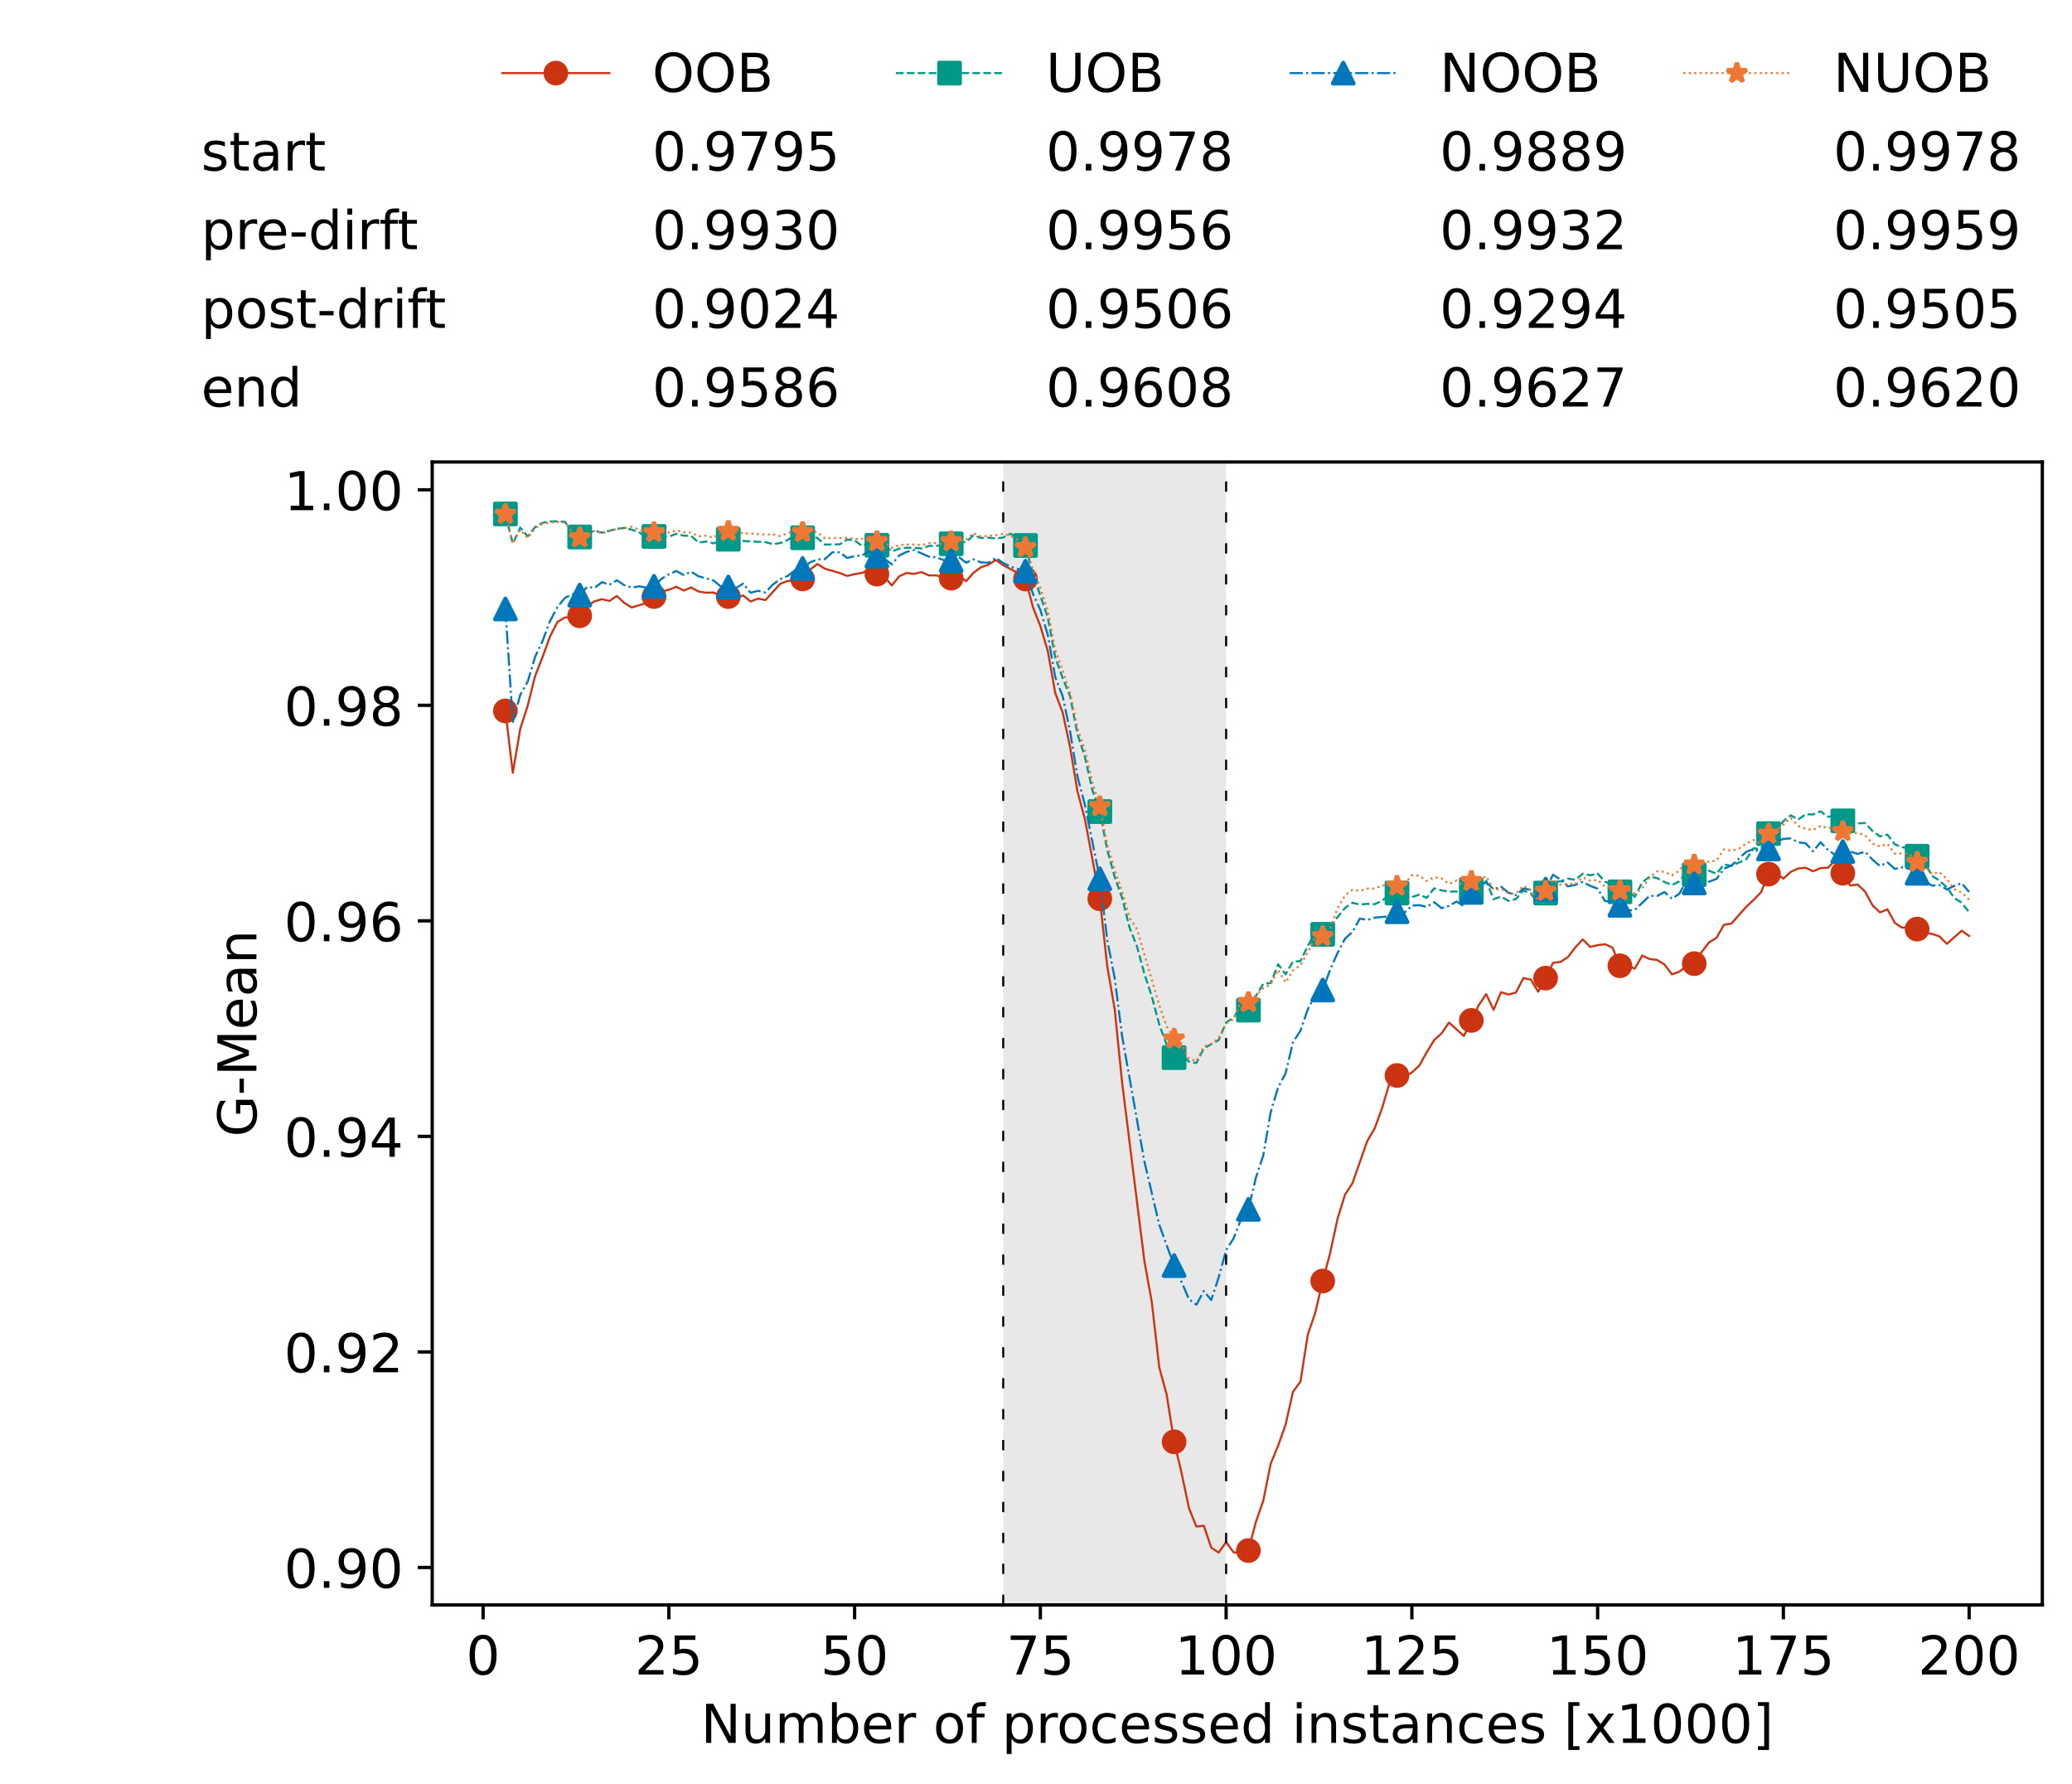 <?xml version="1.0" encoding="utf-8" standalone="no"?>
<!DOCTYPE svg PUBLIC "-//W3C//DTD SVG 1.1//EN"
  "http://www.w3.org/Graphics/SVG/1.1/DTD/svg11.dtd">
<!-- Created with matplotlib (https://matplotlib.org/) -->
<svg height="432.615pt" version="1.1" viewBox="0 0 502.65 432.615" width="502.65pt" xmlns="http://www.w3.org/2000/svg" xmlns:xlink="http://www.w3.org/1999/xlink">
 <defs>
  <style type="text/css">*{stroke-linecap:butt;stroke-linejoin:round;}</style>
 </defs>
 <g id="figure_1">
  <g id="patch_1">
   <path d="M 0 432.615 
L 502.65 432.615 
L 502.65 0 
L 0 0 
z
" style="fill:#ffffff;"/>
  </g>
  <g id="axes_1">
   <g id="patch_2">
    <path d="M 104.85 389.252 
L 495.45 389.252 
L 495.45 112.052 
L 104.85 112.052 
z
" style="fill:#ffffff;"/>
   </g>
   <g id="patch_3">
    <path clip-path="url(#p59c8fba8c7)" d="M 297.446 389.252 
L 297.446 112.052 
L 243.372 112.052 
L 243.372 389.252 
z
" style="fill:#d3d3d3;opacity:0.5;"/>
   </g>
   <g id="matplotlib.axis_1">
    <g id="xtick_1">
     <g id="line2d_1">
      <defs>
       <path d="M 0 0 
L 0 3.5 
" id="m28efa5a93d" style="stroke:#000000;stroke-width:0.8;"/>
      </defs>
      <g>
       <use style="stroke:#000000;stroke-width:0.8;" x="117.197" xlink:href="#m28efa5a93d" y="389.252"/>
      </g>
     </g>
     <g id="text_1">
      <!-- 0 -->
      <g transform="translate(113.061 406.13)scale(0.13 -0.13)">
       <defs>
        <path d="M 31.781 66.406 
Q 24.172 66.406 20.328 58.906 
Q 16.5 51.422 16.5 36.375 
Q 16.5 21.391 20.328 13.891 
Q 24.172 6.391 31.781 6.391 
Q 39.453 6.391 43.281 13.891 
Q 47.125 21.391 47.125 36.375 
Q 47.125 51.422 43.281 58.906 
Q 39.453 66.406 31.781 66.406 
z
M 31.781 74.219 
Q 44.047 74.219 50.516 64.516 
Q 56.984 54.828 56.984 36.375 
Q 56.984 17.969 50.516 8.266 
Q 44.047 -1.422 31.781 -1.422 
Q 19.531 -1.422 13.062 8.266 
Q 6.594 17.969 6.594 36.375 
Q 6.594 54.828 13.062 64.516 
Q 19.531 74.219 31.781 74.219 
z
" id="DejaVuSans-48"/>
       </defs>
       <use xlink:href="#DejaVuSans-48"/>
      </g>
     </g>
    </g>
    <g id="xtick_2">
     <g id="line2d_2">
      <g>
       <use style="stroke:#000000;stroke-width:0.8;" x="162.259" xlink:href="#m28efa5a93d" y="389.252"/>
      </g>
     </g>
     <g id="text_2">
      <!-- 25 -->
      <g transform="translate(153.988 406.13)scale(0.13 -0.13)">
       <defs>
        <path d="M 19.188 8.297 
L 53.609 8.297 
L 53.609 0 
L 7.328 0 
L 7.328 8.297 
Q 12.938 14.109 22.625 23.891 
Q 32.328 33.688 34.812 36.531 
Q 39.547 41.844 41.422 45.531 
Q 43.312 49.219 43.312 52.781 
Q 43.312 58.594 39.234 62.25 
Q 35.156 65.922 28.609 65.922 
Q 23.969 65.922 18.812 64.312 
Q 13.672 62.703 7.812 59.422 
L 7.812 69.391 
Q 13.766 71.781 18.938 73 
Q 24.125 74.219 28.422 74.219 
Q 39.75 74.219 46.484 68.547 
Q 53.219 62.891 53.219 53.422 
Q 53.219 48.922 51.531 44.891 
Q 49.859 40.875 45.406 35.406 
Q 44.188 33.984 37.641 27.219 
Q 31.109 20.453 19.188 8.297 
z
" id="DejaVuSans-50"/>
        <path d="M 10.797 72.906 
L 49.516 72.906 
L 49.516 64.594 
L 19.828 64.594 
L 19.828 46.734 
Q 21.969 47.469 24.109 47.828 
Q 26.266 48.188 28.422 48.188 
Q 40.625 48.188 47.75 41.5 
Q 54.891 34.812 54.891 23.391 
Q 54.891 11.625 47.562 5.094 
Q 40.234 -1.422 26.906 -1.422 
Q 22.312 -1.422 17.547 -0.641 
Q 12.797 0.141 7.719 1.703 
L 7.719 11.625 
Q 12.109 9.234 16.797 8.062 
Q 21.484 6.891 26.703 6.891 
Q 35.156 6.891 40.078 11.328 
Q 45.016 15.766 45.016 23.391 
Q 45.016 31 40.078 35.438 
Q 35.156 39.891 26.703 39.891 
Q 22.75 39.891 18.812 39.016 
Q 14.891 38.141 10.797 36.281 
z
" id="DejaVuSans-53"/>
       </defs>
       <use xlink:href="#DejaVuSans-50"/>
       <use x="63.623" xlink:href="#DejaVuSans-53"/>
      </g>
     </g>
    </g>
    <g id="xtick_3">
     <g id="line2d_3">
      <g>
       <use style="stroke:#000000;stroke-width:0.8;" x="207.322" xlink:href="#m28efa5a93d" y="389.252"/>
      </g>
     </g>
     <g id="text_3">
      <!-- 50 -->
      <g transform="translate(199.05 406.13)scale(0.13 -0.13)">
       <use xlink:href="#DejaVuSans-53"/>
       <use x="63.623" xlink:href="#DejaVuSans-48"/>
      </g>
     </g>
    </g>
    <g id="xtick_4">
     <g id="line2d_4">
      <g>
       <use style="stroke:#000000;stroke-width:0.8;" x="252.384" xlink:href="#m28efa5a93d" y="389.252"/>
      </g>
     </g>
     <g id="text_4">
      <!-- 75 -->
      <g transform="translate(244.113 406.13)scale(0.13 -0.13)">
       <defs>
        <path d="M 8.203 72.906 
L 55.078 72.906 
L 55.078 68.703 
L 28.609 0 
L 18.312 0 
L 43.219 64.594 
L 8.203 64.594 
z
" id="DejaVuSans-55"/>
       </defs>
       <use xlink:href="#DejaVuSans-55"/>
       <use x="63.623" xlink:href="#DejaVuSans-53"/>
      </g>
     </g>
    </g>
    <g id="xtick_5">
     <g id="line2d_5">
      <g>
       <use style="stroke:#000000;stroke-width:0.8;" x="297.446" xlink:href="#m28efa5a93d" y="389.252"/>
      </g>
     </g>
     <g id="text_5">
      <!-- 100 -->
      <g transform="translate(285.039 406.13)scale(0.13 -0.13)">
       <defs>
        <path d="M 12.406 8.297 
L 28.516 8.297 
L 28.516 63.922 
L 10.984 60.406 
L 10.984 69.391 
L 28.422 72.906 
L 38.281 72.906 
L 38.281 8.297 
L 54.391 8.297 
L 54.391 0 
L 12.406 0 
z
" id="DejaVuSans-49"/>
       </defs>
       <use xlink:href="#DejaVuSans-49"/>
       <use x="63.623" xlink:href="#DejaVuSans-48"/>
       <use x="127.246" xlink:href="#DejaVuSans-48"/>
      </g>
     </g>
    </g>
    <g id="xtick_6">
     <g id="line2d_6">
      <g>
       <use style="stroke:#000000;stroke-width:0.8;" x="342.509" xlink:href="#m28efa5a93d" y="389.252"/>
      </g>
     </g>
     <g id="text_6">
      <!-- 125 -->
      <g transform="translate(330.102 406.13)scale(0.13 -0.13)">
       <use xlink:href="#DejaVuSans-49"/>
       <use x="63.623" xlink:href="#DejaVuSans-50"/>
       <use x="127.246" xlink:href="#DejaVuSans-53"/>
      </g>
     </g>
    </g>
    <g id="xtick_7">
     <g id="line2d_7">
      <g>
       <use style="stroke:#000000;stroke-width:0.8;" x="387.571" xlink:href="#m28efa5a93d" y="389.252"/>
      </g>
     </g>
     <g id="text_7">
      <!-- 150 -->
      <g transform="translate(375.164 406.13)scale(0.13 -0.13)">
       <use xlink:href="#DejaVuSans-49"/>
       <use x="63.623" xlink:href="#DejaVuSans-53"/>
       <use x="127.246" xlink:href="#DejaVuSans-48"/>
      </g>
     </g>
    </g>
    <g id="xtick_8">
     <g id="line2d_8">
      <g>
       <use style="stroke:#000000;stroke-width:0.8;" x="432.633" xlink:href="#m28efa5a93d" y="389.252"/>
      </g>
     </g>
     <g id="text_8">
      <!-- 175 -->
      <g transform="translate(420.226 406.13)scale(0.13 -0.13)">
       <use xlink:href="#DejaVuSans-49"/>
       <use x="63.623" xlink:href="#DejaVuSans-55"/>
       <use x="127.246" xlink:href="#DejaVuSans-53"/>
      </g>
     </g>
    </g>
    <g id="xtick_9">
     <g id="line2d_9">
      <g>
       <use style="stroke:#000000;stroke-width:0.8;" x="477.695" xlink:href="#m28efa5a93d" y="389.252"/>
      </g>
     </g>
     <g id="text_9">
      <!-- 200 -->
      <g transform="translate(465.289 406.13)scale(0.13 -0.13)">
       <use xlink:href="#DejaVuSans-50"/>
       <use x="63.623" xlink:href="#DejaVuSans-48"/>
       <use x="127.246" xlink:href="#DejaVuSans-48"/>
      </g>
     </g>
    </g>
    <g id="text_10">
     <!-- Number of processed instances [x1000] -->
     <g transform="translate(170.025 422.711)scale(0.13 -0.13)">
      <defs>
       <path d="M 9.812 72.906 
L 23.094 72.906 
L 55.422 11.922 
L 55.422 72.906 
L 64.984 72.906 
L 64.984 0 
L 51.703 0 
L 19.391 60.984 
L 19.391 0 
L 9.812 0 
z
" id="DejaVuSans-78"/>
       <path d="M 8.5 21.578 
L 8.5 54.688 
L 17.484 54.688 
L 17.484 21.922 
Q 17.484 14.156 20.5 10.266 
Q 23.531 6.391 29.594 6.391 
Q 36.859 6.391 41.078 11.031 
Q 45.312 15.672 45.312 23.688 
L 45.312 54.688 
L 54.297 54.688 
L 54.297 0 
L 45.312 0 
L 45.312 8.406 
Q 42.047 3.422 37.719 1 
Q 33.406 -1.422 27.688 -1.422 
Q 18.266 -1.422 13.375 4.438 
Q 8.5 10.297 8.5 21.578 
z
M 31.109 56 
z
" id="DejaVuSans-117"/>
       <path d="M 52 44.188 
Q 55.375 50.25 60.062 53.125 
Q 64.75 56 71.094 56 
Q 79.641 56 84.281 50.016 
Q 88.922 44.047 88.922 33.016 
L 88.922 0 
L 79.891 0 
L 79.891 32.719 
Q 79.891 40.578 77.094 44.375 
Q 74.312 48.188 68.609 48.188 
Q 61.625 48.188 57.562 43.547 
Q 53.516 38.922 53.516 30.906 
L 53.516 0 
L 44.484 0 
L 44.484 32.719 
Q 44.484 40.625 41.703 44.406 
Q 38.922 48.188 33.109 48.188 
Q 26.219 48.188 22.156 43.531 
Q 18.109 38.875 18.109 30.906 
L 18.109 0 
L 9.078 0 
L 9.078 54.688 
L 18.109 54.688 
L 18.109 46.188 
Q 21.188 51.219 25.484 53.609 
Q 29.781 56 35.688 56 
Q 41.656 56 45.828 52.969 
Q 50 49.953 52 44.188 
z
" id="DejaVuSans-109"/>
       <path d="M 48.688 27.297 
Q 48.688 37.203 44.609 42.844 
Q 40.531 48.484 33.406 48.484 
Q 26.266 48.484 22.188 42.844 
Q 18.109 37.203 18.109 27.297 
Q 18.109 17.391 22.188 11.75 
Q 26.266 6.109 33.406 6.109 
Q 40.531 6.109 44.609 11.75 
Q 48.688 17.391 48.688 27.297 
z
M 18.109 46.391 
Q 20.953 51.266 25.266 53.625 
Q 29.594 56 35.594 56 
Q 45.562 56 51.781 48.094 
Q 58.016 40.188 58.016 27.297 
Q 58.016 14.406 51.781 6.484 
Q 45.562 -1.422 35.594 -1.422 
Q 29.594 -1.422 25.266 0.953 
Q 20.953 3.328 18.109 8.203 
L 18.109 0 
L 9.078 0 
L 9.078 75.984 
L 18.109 75.984 
z
" id="DejaVuSans-98"/>
       <path d="M 56.203 29.594 
L 56.203 25.203 
L 14.891 25.203 
Q 15.484 15.922 20.484 11.062 
Q 25.484 6.203 34.422 6.203 
Q 39.594 6.203 44.453 7.469 
Q 49.312 8.734 54.109 11.281 
L 54.109 2.781 
Q 49.266 0.734 44.188 -0.344 
Q 39.109 -1.422 33.891 -1.422 
Q 20.797 -1.422 13.156 6.188 
Q 5.516 13.812 5.516 26.812 
Q 5.516 40.234 12.766 48.109 
Q 20.016 56 32.328 56 
Q 43.359 56 49.781 48.891 
Q 56.203 41.797 56.203 29.594 
z
M 47.219 32.234 
Q 47.125 39.594 43.094 43.984 
Q 39.062 48.391 32.422 48.391 
Q 24.906 48.391 20.391 44.141 
Q 15.875 39.891 15.188 32.172 
z
" id="DejaVuSans-101"/>
       <path d="M 41.109 46.297 
Q 39.594 47.172 37.812 47.578 
Q 36.031 48 33.891 48 
Q 26.266 48 22.188 43.047 
Q 18.109 38.094 18.109 28.812 
L 18.109 0 
L 9.078 0 
L 9.078 54.688 
L 18.109 54.688 
L 18.109 46.188 
Q 20.953 51.172 25.484 53.578 
Q 30.031 56 36.531 56 
Q 37.453 56 38.578 55.875 
Q 39.703 55.766 41.062 55.516 
z
" id="DejaVuSans-114"/>
       <path id="DejaVuSans-32"/>
       <path d="M 30.609 48.391 
Q 23.391 48.391 19.188 42.75 
Q 14.984 37.109 14.984 27.297 
Q 14.984 17.484 19.156 11.844 
Q 23.344 6.203 30.609 6.203 
Q 37.797 6.203 41.984 11.859 
Q 46.188 17.531 46.188 27.297 
Q 46.188 37.016 41.984 42.703 
Q 37.797 48.391 30.609 48.391 
z
M 30.609 56 
Q 42.328 56 49.016 48.375 
Q 55.719 40.766 55.719 27.297 
Q 55.719 13.875 49.016 6.219 
Q 42.328 -1.422 30.609 -1.422 
Q 18.844 -1.422 12.172 6.219 
Q 5.516 13.875 5.516 27.297 
Q 5.516 40.766 12.172 48.375 
Q 18.844 56 30.609 56 
z
" id="DejaVuSans-111"/>
       <path d="M 37.109 75.984 
L 37.109 68.5 
L 28.516 68.5 
Q 23.688 68.5 21.797 66.547 
Q 19.922 64.594 19.922 59.516 
L 19.922 54.688 
L 34.719 54.688 
L 34.719 47.703 
L 19.922 47.703 
L 19.922 0 
L 10.891 0 
L 10.891 47.703 
L 2.297 47.703 
L 2.297 54.688 
L 10.891 54.688 
L 10.891 58.5 
Q 10.891 67.625 15.141 71.797 
Q 19.391 75.984 28.609 75.984 
z
" id="DejaVuSans-102"/>
       <path d="M 18.109 8.203 
L 18.109 -20.797 
L 9.078 -20.797 
L 9.078 54.688 
L 18.109 54.688 
L 18.109 46.391 
Q 20.953 51.266 25.266 53.625 
Q 29.594 56 35.594 56 
Q 45.562 56 51.781 48.094 
Q 58.016 40.188 58.016 27.297 
Q 58.016 14.406 51.781 6.484 
Q 45.562 -1.422 35.594 -1.422 
Q 29.594 -1.422 25.266 0.953 
Q 20.953 3.328 18.109 8.203 
z
M 48.688 27.297 
Q 48.688 37.203 44.609 42.844 
Q 40.531 48.484 33.406 48.484 
Q 26.266 48.484 22.188 42.844 
Q 18.109 37.203 18.109 27.297 
Q 18.109 17.391 22.188 11.75 
Q 26.266 6.109 33.406 6.109 
Q 40.531 6.109 44.609 11.75 
Q 48.688 17.391 48.688 27.297 
z
" id="DejaVuSans-112"/>
       <path d="M 48.781 52.594 
L 48.781 44.188 
Q 44.969 46.297 41.141 47.344 
Q 37.312 48.391 33.406 48.391 
Q 24.656 48.391 19.812 42.844 
Q 14.984 37.312 14.984 27.297 
Q 14.984 17.281 19.812 11.734 
Q 24.656 6.203 33.406 6.203 
Q 37.312 6.203 41.141 7.25 
Q 44.969 8.297 48.781 10.406 
L 48.781 2.094 
Q 45.016 0.344 40.984 -0.531 
Q 36.969 -1.422 32.422 -1.422 
Q 20.062 -1.422 12.781 6.344 
Q 5.516 14.109 5.516 27.297 
Q 5.516 40.672 12.859 48.328 
Q 20.219 56 33.016 56 
Q 37.156 56 41.109 55.141 
Q 45.062 54.297 48.781 52.594 
z
" id="DejaVuSans-99"/>
       <path d="M 44.281 53.078 
L 44.281 44.578 
Q 40.484 46.531 36.375 47.5 
Q 32.281 48.484 27.875 48.484 
Q 21.188 48.484 17.844 46.438 
Q 14.5 44.391 14.5 40.281 
Q 14.5 37.156 16.891 35.375 
Q 19.281 33.594 26.516 31.984 
L 29.594 31.297 
Q 39.156 29.25 43.188 25.516 
Q 47.219 21.781 47.219 15.094 
Q 47.219 7.469 41.188 3.016 
Q 35.156 -1.422 24.609 -1.422 
Q 20.219 -1.422 15.453 -0.562 
Q 10.688 0.297 5.422 2 
L 5.422 11.281 
Q 10.406 8.688 15.234 7.391 
Q 20.062 6.109 24.812 6.109 
Q 31.156 6.109 34.562 8.281 
Q 37.984 10.453 37.984 14.406 
Q 37.984 18.062 35.516 20.016 
Q 33.062 21.969 24.703 23.781 
L 21.578 24.516 
Q 13.234 26.266 9.516 29.906 
Q 5.812 33.547 5.812 39.891 
Q 5.812 47.609 11.281 51.797 
Q 16.75 56 26.812 56 
Q 31.781 56 36.172 55.266 
Q 40.578 54.547 44.281 53.078 
z
" id="DejaVuSans-115"/>
       <path d="M 45.406 46.391 
L 45.406 75.984 
L 54.391 75.984 
L 54.391 0 
L 45.406 0 
L 45.406 8.203 
Q 42.578 3.328 38.25 0.953 
Q 33.938 -1.422 27.875 -1.422 
Q 17.969 -1.422 11.734 6.484 
Q 5.516 14.406 5.516 27.297 
Q 5.516 40.188 11.734 48.094 
Q 17.969 56 27.875 56 
Q 33.938 56 38.25 53.625 
Q 42.578 51.266 45.406 46.391 
z
M 14.797 27.297 
Q 14.797 17.391 18.875 11.75 
Q 22.953 6.109 30.078 6.109 
Q 37.203 6.109 41.297 11.75 
Q 45.406 17.391 45.406 27.297 
Q 45.406 37.203 41.297 42.844 
Q 37.203 48.484 30.078 48.484 
Q 22.953 48.484 18.875 42.844 
Q 14.797 37.203 14.797 27.297 
z
" id="DejaVuSans-100"/>
       <path d="M 9.422 54.688 
L 18.406 54.688 
L 18.406 0 
L 9.422 0 
z
M 9.422 75.984 
L 18.406 75.984 
L 18.406 64.594 
L 9.422 64.594 
z
" id="DejaVuSans-105"/>
       <path d="M 54.891 33.016 
L 54.891 0 
L 45.906 0 
L 45.906 32.719 
Q 45.906 40.484 42.875 44.328 
Q 39.844 48.188 33.797 48.188 
Q 26.516 48.188 22.312 43.547 
Q 18.109 38.922 18.109 30.906 
L 18.109 0 
L 9.078 0 
L 9.078 54.688 
L 18.109 54.688 
L 18.109 46.188 
Q 21.344 51.125 25.703 53.562 
Q 30.078 56 35.797 56 
Q 45.219 56 50.047 50.172 
Q 54.891 44.344 54.891 33.016 
z
" id="DejaVuSans-110"/>
       <path d="M 18.312 70.219 
L 18.312 54.688 
L 36.812 54.688 
L 36.812 47.703 
L 18.312 47.703 
L 18.312 18.016 
Q 18.312 11.328 20.141 9.422 
Q 21.969 7.516 27.594 7.516 
L 36.812 7.516 
L 36.812 0 
L 27.594 0 
Q 17.188 0 13.234 3.875 
Q 9.281 7.766 9.281 18.016 
L 9.281 47.703 
L 2.688 47.703 
L 2.688 54.688 
L 9.281 54.688 
L 9.281 70.219 
z
" id="DejaVuSans-116"/>
       <path d="M 34.281 27.484 
Q 23.391 27.484 19.188 25 
Q 14.984 22.516 14.984 16.5 
Q 14.984 11.719 18.141 8.906 
Q 21.297 6.109 26.703 6.109 
Q 34.188 6.109 38.703 11.406 
Q 43.219 16.703 43.219 25.484 
L 43.219 27.484 
z
M 52.203 31.203 
L 52.203 0 
L 43.219 0 
L 43.219 8.297 
Q 40.141 3.328 35.547 0.953 
Q 30.953 -1.422 24.312 -1.422 
Q 15.922 -1.422 10.953 3.297 
Q 6 8.016 6 15.922 
Q 6 25.141 12.172 29.828 
Q 18.359 34.516 30.609 34.516 
L 43.219 34.516 
L 43.219 35.406 
Q 43.219 41.609 39.141 45 
Q 35.062 48.391 27.688 48.391 
Q 23 48.391 18.547 47.266 
Q 14.109 46.141 10.016 43.891 
L 10.016 52.203 
Q 14.938 54.109 19.578 55.047 
Q 24.219 56 28.609 56 
Q 40.484 56 46.344 49.844 
Q 52.203 43.703 52.203 31.203 
z
" id="DejaVuSans-97"/>
       <path d="M 8.594 75.984 
L 29.297 75.984 
L 29.297 69 
L 17.578 69 
L 17.578 -6.203 
L 29.297 -6.203 
L 29.297 -13.188 
L 8.594 -13.188 
z
" id="DejaVuSans-91"/>
       <path d="M 54.891 54.688 
L 35.109 28.078 
L 55.906 0 
L 45.312 0 
L 29.391 21.484 
L 13.484 0 
L 2.875 0 
L 24.125 28.609 
L 4.688 54.688 
L 15.281 54.688 
L 29.781 35.203 
L 44.281 54.688 
z
" id="DejaVuSans-120"/>
       <path d="M 30.422 75.984 
L 30.422 -13.188 
L 9.719 -13.188 
L 9.719 -6.203 
L 21.391 -6.203 
L 21.391 69 
L 9.719 69 
L 9.719 75.984 
z
" id="DejaVuSans-93"/>
      </defs>
      <use xlink:href="#DejaVuSans-78"/>
      <use x="74.805" xlink:href="#DejaVuSans-117"/>
      <use x="138.184" xlink:href="#DejaVuSans-109"/>
      <use x="235.596" xlink:href="#DejaVuSans-98"/>
      <use x="299.072" xlink:href="#DejaVuSans-101"/>
      <use x="360.596" xlink:href="#DejaVuSans-114"/>
      <use x="401.709" xlink:href="#DejaVuSans-32"/>
      <use x="433.496" xlink:href="#DejaVuSans-111"/>
      <use x="494.678" xlink:href="#DejaVuSans-102"/>
      <use x="529.883" xlink:href="#DejaVuSans-32"/>
      <use x="561.67" xlink:href="#DejaVuSans-112"/>
      <use x="625.146" xlink:href="#DejaVuSans-114"/>
      <use x="664.01" xlink:href="#DejaVuSans-111"/>
      <use x="725.191" xlink:href="#DejaVuSans-99"/>
      <use x="780.172" xlink:href="#DejaVuSans-101"/>
      <use x="841.695" xlink:href="#DejaVuSans-115"/>
      <use x="893.795" xlink:href="#DejaVuSans-115"/>
      <use x="945.895" xlink:href="#DejaVuSans-101"/>
      <use x="1007.418" xlink:href="#DejaVuSans-100"/>
      <use x="1070.895" xlink:href="#DejaVuSans-32"/>
      <use x="1102.682" xlink:href="#DejaVuSans-105"/>
      <use x="1130.465" xlink:href="#DejaVuSans-110"/>
      <use x="1193.844" xlink:href="#DejaVuSans-115"/>
      <use x="1245.943" xlink:href="#DejaVuSans-116"/>
      <use x="1285.152" xlink:href="#DejaVuSans-97"/>
      <use x="1346.432" xlink:href="#DejaVuSans-110"/>
      <use x="1409.811" xlink:href="#DejaVuSans-99"/>
      <use x="1464.791" xlink:href="#DejaVuSans-101"/>
      <use x="1526.314" xlink:href="#DejaVuSans-115"/>
      <use x="1578.414" xlink:href="#DejaVuSans-32"/>
      <use x="1610.201" xlink:href="#DejaVuSans-91"/>
      <use x="1649.215" xlink:href="#DejaVuSans-120"/>
      <use x="1708.395" xlink:href="#DejaVuSans-49"/>
      <use x="1772.018" xlink:href="#DejaVuSans-48"/>
      <use x="1835.641" xlink:href="#DejaVuSans-48"/>
      <use x="1899.264" xlink:href="#DejaVuSans-48"/>
      <use x="1962.887" xlink:href="#DejaVuSans-93"/>
     </g>
    </g>
   </g>
   <g id="matplotlib.axis_2">
    <g id="ytick_1">
     <g id="line2d_10">
      <defs>
       <path d="M 0 0 
L -3.5 0 
" id="m79728cca24" style="stroke:#000000;stroke-width:0.8;"/>
      </defs>
      <g>
       <use style="stroke:#000000;stroke-width:0.8;" x="104.85" xlink:href="#m79728cca24" y="380.163"/>
      </g>
     </g>
     <g id="text_11">
      <!-- 0.90 -->
      <g transform="translate(68.905 385.101)scale(0.13 -0.13)">
       <defs>
        <path d="M 10.688 12.406 
L 21 12.406 
L 21 0 
L 10.688 0 
z
" id="DejaVuSans-46"/>
        <path d="M 10.984 1.516 
L 10.984 10.5 
Q 14.703 8.734 18.5 7.812 
Q 22.312 6.891 25.984 6.891 
Q 35.75 6.891 40.891 13.453 
Q 46.047 20.016 46.781 33.406 
Q 43.953 29.203 39.594 26.953 
Q 35.25 24.703 29.984 24.703 
Q 19.047 24.703 12.672 31.312 
Q 6.297 37.938 6.297 49.422 
Q 6.297 60.641 12.938 67.422 
Q 19.578 74.219 30.609 74.219 
Q 43.266 74.219 49.922 64.516 
Q 56.594 54.828 56.594 36.375 
Q 56.594 19.141 48.406 8.859 
Q 40.234 -1.422 26.422 -1.422 
Q 22.703 -1.422 18.891 -0.688 
Q 15.094 0.047 10.984 1.516 
z
M 30.609 32.422 
Q 37.25 32.422 41.125 36.953 
Q 45.016 41.5 45.016 49.422 
Q 45.016 57.281 41.125 61.844 
Q 37.25 66.406 30.609 66.406 
Q 23.969 66.406 20.094 61.844 
Q 16.219 57.281 16.219 49.422 
Q 16.219 41.5 20.094 36.953 
Q 23.969 32.422 30.609 32.422 
z
" id="DejaVuSans-57"/>
       </defs>
       <use xlink:href="#DejaVuSans-48"/>
       <use x="63.623" xlink:href="#DejaVuSans-46"/>
       <use x="95.41" xlink:href="#DejaVuSans-57"/>
       <use x="159.033" xlink:href="#DejaVuSans-48"/>
      </g>
     </g>
    </g>
    <g id="ytick_2">
     <g id="line2d_11">
      <g>
       <use style="stroke:#000000;stroke-width:0.8;" x="104.85" xlink:href="#m79728cca24" y="327.888"/>
      </g>
     </g>
     <g id="text_12">
      <!-- 0.92 -->
      <g transform="translate(68.905 332.827)scale(0.13 -0.13)">
       <use xlink:href="#DejaVuSans-48"/>
       <use x="63.623" xlink:href="#DejaVuSans-46"/>
       <use x="95.41" xlink:href="#DejaVuSans-57"/>
       <use x="159.033" xlink:href="#DejaVuSans-50"/>
      </g>
     </g>
    </g>
    <g id="ytick_3">
     <g id="line2d_12">
      <g>
       <use style="stroke:#000000;stroke-width:0.8;" x="104.85" xlink:href="#m79728cca24" y="275.614"/>
      </g>
     </g>
     <g id="text_13">
      <!-- 0.94 -->
      <g transform="translate(68.905 280.553)scale(0.13 -0.13)">
       <defs>
        <path d="M 37.797 64.312 
L 12.891 25.391 
L 37.797 25.391 
z
M 35.203 72.906 
L 47.609 72.906 
L 47.609 25.391 
L 58.016 25.391 
L 58.016 17.188 
L 47.609 17.188 
L 47.609 0 
L 37.797 0 
L 37.797 17.188 
L 4.891 17.188 
L 4.891 26.703 
z
" id="DejaVuSans-52"/>
       </defs>
       <use xlink:href="#DejaVuSans-48"/>
       <use x="63.623" xlink:href="#DejaVuSans-46"/>
       <use x="95.41" xlink:href="#DejaVuSans-57"/>
       <use x="159.033" xlink:href="#DejaVuSans-52"/>
      </g>
     </g>
    </g>
    <g id="ytick_4">
     <g id="line2d_13">
      <g>
       <use style="stroke:#000000;stroke-width:0.8;" x="104.85" xlink:href="#m79728cca24" y="223.34"/>
      </g>
     </g>
     <g id="text_14">
      <!-- 0.96 -->
      <g transform="translate(68.905 228.279)scale(0.13 -0.13)">
       <defs>
        <path d="M 33.016 40.375 
Q 26.375 40.375 22.484 35.828 
Q 18.609 31.297 18.609 23.391 
Q 18.609 15.531 22.484 10.953 
Q 26.375 6.391 33.016 6.391 
Q 39.656 6.391 43.531 10.953 
Q 47.406 15.531 47.406 23.391 
Q 47.406 31.297 43.531 35.828 
Q 39.656 40.375 33.016 40.375 
z
M 52.594 71.297 
L 52.594 62.312 
Q 48.875 64.062 45.094 64.984 
Q 41.312 65.922 37.594 65.922 
Q 27.828 65.922 22.672 59.328 
Q 17.531 52.734 16.797 39.406 
Q 19.672 43.656 24.016 45.922 
Q 28.375 48.188 33.594 48.188 
Q 44.578 48.188 50.953 41.516 
Q 57.328 34.859 57.328 23.391 
Q 57.328 12.156 50.688 5.359 
Q 44.047 -1.422 33.016 -1.422 
Q 20.359 -1.422 13.672 8.266 
Q 6.984 17.969 6.984 36.375 
Q 6.984 53.656 15.188 63.938 
Q 23.391 74.219 37.203 74.219 
Q 40.922 74.219 44.703 73.484 
Q 48.484 72.75 52.594 71.297 
z
" id="DejaVuSans-54"/>
       </defs>
       <use xlink:href="#DejaVuSans-48"/>
       <use x="63.623" xlink:href="#DejaVuSans-46"/>
       <use x="95.41" xlink:href="#DejaVuSans-57"/>
       <use x="159.033" xlink:href="#DejaVuSans-54"/>
      </g>
     </g>
    </g>
    <g id="ytick_5">
     <g id="line2d_14">
      <g>
       <use style="stroke:#000000;stroke-width:0.8;" x="104.85" xlink:href="#m79728cca24" y="171.066"/>
      </g>
     </g>
     <g id="text_15">
      <!-- 0.98 -->
      <g transform="translate(68.905 176.005)scale(0.13 -0.13)">
       <defs>
        <path d="M 31.781 34.625 
Q 24.75 34.625 20.719 30.859 
Q 16.703 27.094 16.703 20.516 
Q 16.703 13.922 20.719 10.156 
Q 24.75 6.391 31.781 6.391 
Q 38.812 6.391 42.859 10.172 
Q 46.922 13.969 46.922 20.516 
Q 46.922 27.094 42.891 30.859 
Q 38.875 34.625 31.781 34.625 
z
M 21.922 38.812 
Q 15.578 40.375 12.031 44.719 
Q 8.5 49.078 8.5 55.328 
Q 8.5 64.062 14.719 69.141 
Q 20.953 74.219 31.781 74.219 
Q 42.672 74.219 48.875 69.141 
Q 55.078 64.062 55.078 55.328 
Q 55.078 49.078 51.531 44.719 
Q 48 40.375 41.703 38.812 
Q 48.828 37.156 52.797 32.312 
Q 56.781 27.484 56.781 20.516 
Q 56.781 9.906 50.312 4.234 
Q 43.844 -1.422 31.781 -1.422 
Q 19.734 -1.422 13.25 4.234 
Q 6.781 9.906 6.781 20.516 
Q 6.781 27.484 10.781 32.312 
Q 14.797 37.156 21.922 38.812 
z
M 18.312 54.391 
Q 18.312 48.734 21.844 45.562 
Q 25.391 42.391 31.781 42.391 
Q 38.141 42.391 41.719 45.562 
Q 45.312 48.734 45.312 54.391 
Q 45.312 60.062 41.719 63.234 
Q 38.141 66.406 31.781 66.406 
Q 25.391 66.406 21.844 63.234 
Q 18.312 60.062 18.312 54.391 
z
" id="DejaVuSans-56"/>
       </defs>
       <use xlink:href="#DejaVuSans-48"/>
       <use x="63.623" xlink:href="#DejaVuSans-46"/>
       <use x="95.41" xlink:href="#DejaVuSans-57"/>
       <use x="159.033" xlink:href="#DejaVuSans-56"/>
      </g>
     </g>
    </g>
    <g id="ytick_6">
     <g id="line2d_15">
      <g>
       <use style="stroke:#000000;stroke-width:0.8;" x="104.85" xlink:href="#m79728cca24" y="118.791"/>
      </g>
     </g>
     <g id="text_16">
      <!-- 1.00 -->
      <g transform="translate(68.905 123.73)scale(0.13 -0.13)">
       <use xlink:href="#DejaVuSans-49"/>
       <use x="63.623" xlink:href="#DejaVuSans-46"/>
       <use x="95.41" xlink:href="#DejaVuSans-48"/>
       <use x="159.033" xlink:href="#DejaVuSans-48"/>
      </g>
     </g>
    </g>
    <g id="text_17">
     <!-- G-Mean -->
     <g transform="translate(62.201 275.744)rotate(-90)scale(0.13 -0.13)">
      <defs>
       <path d="M 59.516 10.406 
L 59.516 29.984 
L 43.406 29.984 
L 43.406 38.094 
L 69.281 38.094 
L 69.281 6.781 
Q 63.578 2.734 56.688 0.656 
Q 49.812 -1.422 42 -1.422 
Q 24.906 -1.422 15.25 8.562 
Q 5.609 18.562 5.609 36.375 
Q 5.609 54.25 15.25 64.234 
Q 24.906 74.219 42 74.219 
Q 49.125 74.219 55.547 72.453 
Q 61.969 70.703 67.391 67.281 
L 67.391 56.781 
Q 61.922 61.422 55.766 63.766 
Q 49.609 66.109 42.828 66.109 
Q 29.438 66.109 22.719 58.641 
Q 16.016 51.172 16.016 36.375 
Q 16.016 21.625 22.719 14.156 
Q 29.438 6.688 42.828 6.688 
Q 48.047 6.688 52.141 7.594 
Q 56.25 8.5 59.516 10.406 
z
" id="DejaVuSans-71"/>
       <path d="M 4.891 31.391 
L 31.203 31.391 
L 31.203 23.391 
L 4.891 23.391 
z
" id="DejaVuSans-45"/>
       <path d="M 9.812 72.906 
L 24.516 72.906 
L 43.109 23.297 
L 61.812 72.906 
L 76.516 72.906 
L 76.516 0 
L 66.891 0 
L 66.891 64.016 
L 48.094 14.016 
L 38.188 14.016 
L 19.391 64.016 
L 19.391 0 
L 9.812 0 
z
" id="DejaVuSans-77"/>
      </defs>
      <use xlink:href="#DejaVuSans-71"/>
      <use x="77.49" xlink:href="#DejaVuSans-45"/>
      <use x="113.574" xlink:href="#DejaVuSans-77"/>
      <use x="199.854" xlink:href="#DejaVuSans-101"/>
      <use x="261.377" xlink:href="#DejaVuSans-97"/>
      <use x="322.656" xlink:href="#DejaVuSans-110"/>
     </g>
    </g>
   </g>
   <g id="line2d_16"/>
   <g id="line2d_17"/>
   <g id="line2d_18"/>
   <g id="line2d_19"/>
   <g id="line2d_20"/>
   <g id="line2d_21">
    <path clip-path="url(#p59c8fba8c7)" d="M 122.605 172.422 
L 124.407 187.457 
L 126.21 176.754 
L 128.012 171.154 
L 129.815 163.945 
L 131.617 159.377 
L 133.419 154.4 
L 135.222 150.86 
L 137.024 149.76 
L 138.827 149.744 
L 140.629 149.353 
L 142.432 146.926 
L 144.234 145.843 
L 146.037 145.316 
L 147.839 145.762 
L 149.642 144.537 
L 151.444 146.209 
L 153.247 147.337 
L 156.852 146.234 
L 158.654 144.681 
L 160.457 143.488 
L 162.259 143.041 
L 164.062 142.312 
L 165.864 143.223 
L 167.667 142.48 
L 169.469 143.459 
L 171.272 143.755 
L 173.074 143.699 
L 174.877 144.481 
L 178.482 144.983 
L 180.284 144.422 
L 182.087 145.873 
L 183.889 145.176 
L 185.692 145.534 
L 189.297 141.582 
L 191.099 140.895 
L 192.902 140.808 
L 194.704 140.414 
L 196.507 138.169 
L 198.309 136.788 
L 200.112 137.928 
L 203.717 138.978 
L 205.519 139.687 
L 207.322 139.245 
L 209.124 138.956 
L 210.927 138.078 
L 212.729 139.243 
L 214.532 139.821 
L 216.334 142.002 
L 218.137 139.783 
L 219.939 138.964 
L 221.742 139.182 
L 223.544 138.764 
L 225.347 139.554 
L 227.149 139.554 
L 228.952 140.125 
L 230.754 140.227 
L 232.557 139.48 
L 234.359 140.964 
L 236.162 138.922 
L 237.964 137.584 
L 239.767 136.966 
L 241.569 135.827 
L 243.372 137.076 
L 246.976 138.98 
L 248.779 140.432 
L 250.581 147.245 
L 252.384 151.836 
L 254.186 157.906 
L 255.989 168.062 
L 257.791 172.787 
L 259.594 181.206 
L 261.396 192.002 
L 263.199 198.697 
L 266.804 217.971 
L 268.606 234.317 
L 270.409 244.742 
L 272.211 262.538 
L 277.619 305.831 
L 279.421 315.837 
L 281.224 331.615 
L 283.026 338.251 
L 284.829 349.69 
L 286.631 357.196 
L 288.434 365.786 
L 290.236 370.233 
L 292.039 370.05 
L 293.841 375.358 
L 295.644 376.564 
L 297.446 373.988 
L 299.249 376.499 
L 301.051 376.652 
L 302.854 376.061 
L 304.656 369.177 
L 306.459 363.987 
L 308.261 355.002 
L 310.064 350.613 
L 311.866 345.57 
L 313.669 337.555 
L 315.471 335.109 
L 317.274 323.661 
L 319.076 318.373 
L 320.879 310.694 
L 322.681 303.922 
L 324.484 295.561 
L 326.286 289.767 
L 328.089 286.974 
L 331.694 276.718 
L 333.496 273.643 
L 335.299 268.71 
L 337.101 262.639 
L 338.904 260.836 
L 340.706 261.081 
L 342.509 260.115 
L 344.311 258.446 
L 346.114 255.202 
L 347.916 252.249 
L 349.719 250.625 
L 351.521 248.01 
L 355.126 251.271 
L 358.731 243.79 
L 360.533 241.118 
L 362.336 244.922 
L 364.138 240.637 
L 365.941 241.205 
L 367.743 240.744 
L 369.546 237.232 
L 371.348 237.561 
L 373.151 240.524 
L 374.953 237.225 
L 376.756 233.524 
L 378.558 233.303 
L 380.361 232.13 
L 382.163 229.767 
L 383.966 227.843 
L 385.768 229.659 
L 387.571 229.243 
L 389.373 229.006 
L 391.176 229.823 
L 392.978 234.231 
L 394.781 234.146 
L 396.583 234.931 
L 398.386 231.751 
L 400.188 232.599 
L 401.991 232.815 
L 403.793 233.929 
L 405.596 236.307 
L 407.398 235.679 
L 409.201 234.259 
L 411.003 233.713 
L 412.806 230.887 
L 414.608 228.55 
L 416.411 227.455 
L 418.213 224.294 
L 420.016 224.005 
L 423.621 219.927 
L 425.423 218.244 
L 427.226 216.381 
L 429.028 212 
L 430.831 211.721 
L 432.633 213.105 
L 434.436 211.447 
L 436.238 210.632 
L 438.041 210.457 
L 439.843 211.321 
L 441.646 210.543 
L 443.448 210.449 
L 445.251 208.648 
L 448.856 214.763 
L 450.658 214.525 
L 452.461 216.255 
L 454.263 219.575 
L 456.066 221.295 
L 457.868 220.536 
L 459.671 223.83 
L 461.473 225.012 
L 463.276 224.764 
L 465.078 225.339 
L 466.881 226.252 
L 468.683 226.499 
L 470.485 227.112 
L 472.288 228.906 
L 475.893 225.739 
L 477.695 227.006 
L 477.695 227.006 
" style="fill:none;stroke:#cc3311;stroke-linecap:square;stroke-width:0.5;"/>
    <defs>
     <path d="M 0 2.5 
C 0.663 2.5 1.299 2.237 1.768 1.768 
C 2.237 1.299 2.5 0.663 2.5 0 
C 2.5 -0.663 2.237 -1.299 1.768 -1.768 
C 1.299 -2.237 0.663 -2.5 0 -2.5 
C -0.663 -2.5 -1.299 -2.237 -1.768 -1.768 
C -2.237 -1.299 -2.5 -0.663 -2.5 0 
C -2.5 0.663 -2.237 1.299 -1.768 1.768 
C -1.299 2.237 -0.663 2.5 0 2.5 
z
" id="mfdac739a83" style="stroke:#cc3311;"/>
    </defs>
    <g clip-path="url(#p59c8fba8c7)">
     <use style="fill:#cc3311;stroke:#cc3311;" x="122.605" xlink:href="#mfdac739a83" y="172.422"/>
     <use style="fill:#cc3311;stroke:#cc3311;" x="140.629" xlink:href="#mfdac739a83" y="149.353"/>
     <use style="fill:#cc3311;stroke:#cc3311;" x="158.654" xlink:href="#mfdac739a83" y="144.681"/>
     <use style="fill:#cc3311;stroke:#cc3311;" x="176.679" xlink:href="#mfdac739a83" y="144.689"/>
     <use style="fill:#cc3311;stroke:#cc3311;" x="194.704" xlink:href="#mfdac739a83" y="140.414"/>
     <use style="fill:#cc3311;stroke:#cc3311;" x="212.729" xlink:href="#mfdac739a83" y="139.243"/>
     <use style="fill:#cc3311;stroke:#cc3311;" x="230.754" xlink:href="#mfdac739a83" y="140.227"/>
     <use style="fill:#cc3311;stroke:#cc3311;" x="248.779" xlink:href="#mfdac739a83" y="140.432"/>
     <use style="fill:#cc3311;stroke:#cc3311;" x="266.804" xlink:href="#mfdac739a83" y="217.971"/>
     <use style="fill:#cc3311;stroke:#cc3311;" x="284.829" xlink:href="#mfdac739a83" y="349.69"/>
     <use style="fill:#cc3311;stroke:#cc3311;" x="302.854" xlink:href="#mfdac739a83" y="376.061"/>
     <use style="fill:#cc3311;stroke:#cc3311;" x="320.879" xlink:href="#mfdac739a83" y="310.694"/>
     <use style="fill:#cc3311;stroke:#cc3311;" x="338.904" xlink:href="#mfdac739a83" y="260.836"/>
     <use style="fill:#cc3311;stroke:#cc3311;" x="356.928" xlink:href="#mfdac739a83" y="247.486"/>
     <use style="fill:#cc3311;stroke:#cc3311;" x="374.953" xlink:href="#mfdac739a83" y="237.225"/>
     <use style="fill:#cc3311;stroke:#cc3311;" x="392.978" xlink:href="#mfdac739a83" y="234.231"/>
     <use style="fill:#cc3311;stroke:#cc3311;" x="411.003" xlink:href="#mfdac739a83" y="233.713"/>
     <use style="fill:#cc3311;stroke:#cc3311;" x="429.028" xlink:href="#mfdac739a83" y="212"/>
     <use style="fill:#cc3311;stroke:#cc3311;" x="447.053" xlink:href="#mfdac739a83" y="211.786"/>
     <use style="fill:#cc3311;stroke:#cc3311;" x="465.078" xlink:href="#mfdac739a83" y="225.339"/>
    </g>
   </g>
   <g id="line2d_22"/>
   <g id="line2d_23"/>
   <g id="line2d_24"/>
   <g id="line2d_25"/>
   <g id="line2d_26">
    <path clip-path="url(#p59c8fba8c7)" d="M 122.605 124.652 
L 124.407 131.839 
L 126.21 127.978 
L 128.012 130.097 
L 129.815 127.836 
L 131.617 126.806 
L 133.419 126.482 
L 135.222 126.432 
L 137.024 126.55 
L 138.827 128.855 
L 140.629 130.23 
L 142.432 129.396 
L 144.234 128.693 
L 146.037 129.189 
L 149.642 128.255 
L 151.444 128.043 
L 153.247 128.463 
L 155.049 129.136 
L 156.852 130.171 
L 160.457 129.992 
L 162.259 130.14 
L 164.062 129.474 
L 165.864 129.908 
L 167.667 129.982 
L 169.469 131.578 
L 171.272 131.359 
L 173.074 131.764 
L 176.679 130.769 
L 178.482 131.136 
L 185.692 131.487 
L 187.494 131.974 
L 189.297 131.713 
L 191.099 130.95 
L 192.902 129.76 
L 194.704 130.422 
L 196.507 129.88 
L 198.309 130.501 
L 200.112 132.081 
L 203.717 132.012 
L 205.519 130.856 
L 207.322 131.076 
L 209.124 132.386 
L 210.927 131.572 
L 212.729 132.259 
L 214.532 132.184 
L 216.334 133.755 
L 218.137 133.067 
L 219.939 132.849 
L 221.742 132.846 
L 223.544 133.016 
L 225.347 132.436 
L 227.149 132.364 
L 230.754 131.89 
L 232.557 131.523 
L 234.359 131.457 
L 236.162 129.806 
L 237.964 130.48 
L 239.767 130.407 
L 241.569 130.588 
L 243.372 130.369 
L 245.174 129.433 
L 246.976 130.462 
L 248.779 132.294 
L 250.581 139.19 
L 254.186 149.773 
L 255.989 159.41 
L 257.791 164.458 
L 259.594 168.828 
L 261.396 178.093 
L 263.199 183.599 
L 265.001 191.621 
L 266.804 196.84 
L 268.606 206.112 
L 270.409 212.659 
L 272.211 217.748 
L 274.014 224.964 
L 275.816 229.505 
L 277.619 236.167 
L 279.421 241.662 
L 281.224 248.492 
L 283.026 253.35 
L 284.829 256.507 
L 286.631 255.774 
L 288.434 257.488 
L 290.236 257.833 
L 292.039 254.251 
L 295.644 252.244 
L 297.446 247.97 
L 299.249 246.827 
L 301.051 244.035 
L 302.854 244.991 
L 304.656 241.616 
L 306.459 238.596 
L 308.261 238.411 
L 310.064 233.867 
L 311.866 236.309 
L 313.669 233.22 
L 315.471 233.11 
L 317.274 229.407 
L 319.076 226.053 
L 320.879 226.604 
L 322.681 224.84 
L 324.484 222.414 
L 326.286 220.198 
L 328.089 218.95 
L 329.891 219.396 
L 331.694 219.213 
L 333.496 219.296 
L 335.299 218.461 
L 337.101 216.969 
L 338.904 216.593 
L 340.706 217.58 
L 342.509 217.57 
L 344.311 216.992 
L 346.114 217.736 
L 347.916 215.444 
L 349.719 215.953 
L 351.521 216.25 
L 353.324 216.217 
L 355.126 217.504 
L 356.928 215.786 
L 358.731 216.213 
L 360.533 213.627 
L 362.336 218.092 
L 364.138 217.445 
L 365.941 218.502 
L 367.743 218.051 
L 369.546 215.989 
L 371.348 216.625 
L 373.151 219.183 
L 376.756 213.865 
L 378.558 213.769 
L 380.361 213.091 
L 382.163 213.392 
L 383.966 211.898 
L 385.768 212.289 
L 387.571 211.865 
L 389.373 213.857 
L 391.176 214.527 
L 392.978 216.292 
L 394.781 215.783 
L 396.583 217.519 
L 398.386 214.03 
L 400.188 212.593 
L 401.991 212.972 
L 403.793 213.911 
L 405.596 214.667 
L 407.398 213.759 
L 409.201 211.258 
L 411.003 212.153 
L 412.806 211.047 
L 414.608 211.181 
L 416.411 211.915 
L 418.213 209.668 
L 420.016 209.997 
L 423.621 208.397 
L 425.423 205.75 
L 427.226 205.908 
L 429.028 202.178 
L 430.831 201.274 
L 432.633 199.173 
L 434.436 197.742 
L 436.238 198.756 
L 438.041 197.495 
L 439.843 197.536 
L 441.646 196.787 
L 443.448 198.08 
L 445.251 198.007 
L 447.053 199.085 
L 448.856 199.768 
L 452.461 199.623 
L 454.263 201.559 
L 456.066 202.861 
L 457.868 202.42 
L 459.671 204.777 
L 461.473 205.483 
L 463.276 205.762 
L 465.078 207.67 
L 466.881 209.151 
L 468.683 212.42 
L 470.485 213.564 
L 472.288 215.21 
L 474.09 217.794 
L 475.893 218.937 
L 477.695 221.255 
L 477.695 221.255 
" style="fill:none;stroke:#009988;stroke-dasharray:1.85,0.8;stroke-dashoffset:0;stroke-width:0.5;"/>
    <defs>
     <path d="M -2.5 2.5 
L 2.5 2.5 
L 2.5 -2.5 
L -2.5 -2.5 
z
" id="m470eb4d734" style="stroke:#009988;stroke-linejoin:miter;"/>
    </defs>
    <g clip-path="url(#p59c8fba8c7)">
     <use style="fill:#009988;stroke:#009988;stroke-linejoin:miter;" x="122.605" xlink:href="#m470eb4d734" y="124.652"/>
     <use style="fill:#009988;stroke:#009988;stroke-linejoin:miter;" x="140.629" xlink:href="#m470eb4d734" y="130.23"/>
     <use style="fill:#009988;stroke:#009988;stroke-linejoin:miter;" x="158.654" xlink:href="#m470eb4d734" y="130.095"/>
     <use style="fill:#009988;stroke:#009988;stroke-linejoin:miter;" x="176.679" xlink:href="#m470eb4d734" y="130.769"/>
     <use style="fill:#009988;stroke:#009988;stroke-linejoin:miter;" x="194.704" xlink:href="#m470eb4d734" y="130.422"/>
     <use style="fill:#009988;stroke:#009988;stroke-linejoin:miter;" x="212.729" xlink:href="#m470eb4d734" y="132.259"/>
     <use style="fill:#009988;stroke:#009988;stroke-linejoin:miter;" x="230.754" xlink:href="#m470eb4d734" y="131.89"/>
     <use style="fill:#009988;stroke:#009988;stroke-linejoin:miter;" x="248.779" xlink:href="#m470eb4d734" y="132.294"/>
     <use style="fill:#009988;stroke:#009988;stroke-linejoin:miter;" x="266.804" xlink:href="#m470eb4d734" y="196.84"/>
     <use style="fill:#009988;stroke:#009988;stroke-linejoin:miter;" x="284.829" xlink:href="#m470eb4d734" y="256.507"/>
     <use style="fill:#009988;stroke:#009988;stroke-linejoin:miter;" x="302.854" xlink:href="#m470eb4d734" y="244.991"/>
     <use style="fill:#009988;stroke:#009988;stroke-linejoin:miter;" x="320.879" xlink:href="#m470eb4d734" y="226.604"/>
     <use style="fill:#009988;stroke:#009988;stroke-linejoin:miter;" x="338.904" xlink:href="#m470eb4d734" y="216.593"/>
     <use style="fill:#009988;stroke:#009988;stroke-linejoin:miter;" x="356.928" xlink:href="#m470eb4d734" y="215.786"/>
     <use style="fill:#009988;stroke:#009988;stroke-linejoin:miter;" x="374.953" xlink:href="#m470eb4d734" y="216.591"/>
     <use style="fill:#009988;stroke:#009988;stroke-linejoin:miter;" x="392.978" xlink:href="#m470eb4d734" y="216.292"/>
     <use style="fill:#009988;stroke:#009988;stroke-linejoin:miter;" x="411.003" xlink:href="#m470eb4d734" y="212.153"/>
     <use style="fill:#009988;stroke:#009988;stroke-linejoin:miter;" x="429.028" xlink:href="#m470eb4d734" y="202.178"/>
     <use style="fill:#009988;stroke:#009988;stroke-linejoin:miter;" x="447.053" xlink:href="#m470eb4d734" y="199.085"/>
     <use style="fill:#009988;stroke:#009988;stroke-linejoin:miter;" x="465.078" xlink:href="#m470eb4d734" y="207.67"/>
    </g>
   </g>
   <g id="line2d_27"/>
   <g id="line2d_28"/>
   <g id="line2d_29"/>
   <g id="line2d_30"/>
   <g id="line2d_31">
    <path clip-path="url(#p59c8fba8c7)" d="M 122.605 147.687 
L 124.407 175.089 
L 126.21 168.509 
L 128.012 165.333 
L 129.815 159.288 
L 131.617 155.496 
L 133.419 150.663 
L 135.222 147.226 
L 137.024 145.033 
L 138.827 144.09 
L 140.629 144.347 
L 142.432 142.337 
L 144.234 142.58 
L 146.037 141.187 
L 147.839 141.812 
L 149.642 140.741 
L 151.444 141.921 
L 153.247 142.507 
L 155.049 142.21 
L 156.852 142.518 
L 158.654 142.202 
L 160.457 140.385 
L 162.259 139.283 
L 164.062 138.482 
L 165.864 139.464 
L 167.667 138.649 
L 169.469 139.771 
L 173.074 140.761 
L 174.877 142.242 
L 176.679 142.376 
L 178.482 142.67 
L 180.284 141.548 
L 182.087 143.769 
L 183.889 143.288 
L 185.692 143.72 
L 187.494 141.766 
L 189.297 140.444 
L 191.099 139.684 
L 192.902 138.277 
L 194.704 137.883 
L 196.507 136.408 
L 198.309 135.682 
L 200.112 135.604 
L 201.914 133.951 
L 203.717 133.951 
L 205.519 135.326 
L 207.322 134.884 
L 209.124 134.666 
L 210.927 133.715 
L 212.729 134.879 
L 214.532 135.457 
L 216.334 136.886 
L 218.137 134.74 
L 219.939 133.849 
L 221.742 133.414 
L 225.347 135.008 
L 227.149 135.152 
L 228.952 135.856 
L 230.754 135.958 
L 232.557 135.065 
L 234.359 136.478 
L 236.162 135.654 
L 237.964 136.4 
L 239.767 136.474 
L 241.569 135.289 
L 243.372 136.538 
L 245.174 137.452 
L 248.779 138.543 
L 250.581 144.02 
L 252.384 147.925 
L 254.186 153.99 
L 255.989 164.209 
L 257.791 168.833 
L 259.594 177.404 
L 261.396 188.398 
L 263.199 195.226 
L 266.804 213.134 
L 268.606 227.965 
L 270.409 237.174 
L 272.211 251.296 
L 277.619 281.715 
L 281.224 297.035 
L 284.829 306.949 
L 286.631 310.874 
L 288.434 315.125 
L 290.236 316.437 
L 292.039 313.111 
L 293.841 315.312 
L 295.644 309.786 
L 297.446 303.208 
L 299.249 300.378 
L 301.051 295.768 
L 302.854 293.312 
L 304.656 285.684 
L 306.459 280.238 
L 308.261 269.709 
L 310.064 263.731 
L 311.866 260.346 
L 313.669 252.761 
L 315.471 250.01 
L 317.274 244.753 
L 319.076 241.342 
L 320.879 240.109 
L 322.681 235.205 
L 324.484 231.095 
L 326.286 227.668 
L 328.089 226.028 
L 329.891 222.784 
L 331.694 223.121 
L 333.496 222.555 
L 337.101 222.251 
L 338.904 221.124 
L 340.706 221.369 
L 342.509 219.65 
L 344.311 219.532 
L 346.114 219.958 
L 347.916 218.814 
L 349.719 220.265 
L 351.521 219.721 
L 353.324 218.648 
L 355.126 219.783 
L 356.928 216.431 
L 358.731 214.983 
L 360.533 213.984 
L 362.336 215.675 
L 364.138 215.038 
L 365.941 216.511 
L 367.743 217.118 
L 369.546 215.51 
L 371.348 215.797 
L 373.151 217.329 
L 374.953 215.654 
L 376.756 212.157 
L 378.558 213.338 
L 380.361 214.979 
L 382.163 214.626 
L 383.966 213.899 
L 385.768 214.852 
L 387.571 215.539 
L 389.373 218.547 
L 391.176 218.624 
L 392.978 219.56 
L 394.781 220.843 
L 396.583 220.693 
L 400.188 217.254 
L 401.991 217.315 
L 403.793 216.353 
L 405.596 217.959 
L 407.398 216.762 
L 409.201 213.472 
L 411.003 214.147 
L 412.806 214.505 
L 416.411 213.161 
L 418.213 210.684 
L 420.016 209.935 
L 423.621 206.588 
L 425.423 205.915 
L 427.226 206.818 
L 429.028 205.888 
L 430.831 204.108 
L 432.633 203.467 
L 434.436 203.332 
L 436.238 204.279 
L 438.041 204.525 
L 439.843 206.478 
L 441.646 204.273 
L 443.448 206.131 
L 445.251 207.39 
L 447.053 206.537 
L 448.856 206.555 
L 450.658 207.094 
L 452.461 206.566 
L 454.263 208.502 
L 456.066 210.037 
L 457.868 209.149 
L 459.671 210.746 
L 461.473 210.342 
L 463.276 210.782 
L 465.078 211.795 
L 466.881 213.704 
L 468.683 214.792 
L 470.485 214.647 
L 472.288 215.724 
L 474.09 214.868 
L 475.893 214.205 
L 477.695 216.343 
L 477.695 216.343 
" style="fill:none;stroke:#0077bb;stroke-dasharray:3.2,0.8,0.5,0.8;stroke-dashoffset:0;stroke-width:0.5;"/>
    <defs>
     <path d="M 0 -2.5 
L -2.5 2.5 
L 2.5 2.5 
z
" id="mdcac0f78ad" style="stroke:#0077bb;stroke-linejoin:miter;"/>
    </defs>
    <g clip-path="url(#p59c8fba8c7)">
     <use style="fill:#0077bb;stroke:#0077bb;stroke-linejoin:miter;" x="122.605" xlink:href="#mdcac0f78ad" y="147.687"/>
     <use style="fill:#0077bb;stroke:#0077bb;stroke-linejoin:miter;" x="140.629" xlink:href="#mdcac0f78ad" y="144.347"/>
     <use style="fill:#0077bb;stroke:#0077bb;stroke-linejoin:miter;" x="158.654" xlink:href="#mdcac0f78ad" y="142.202"/>
     <use style="fill:#0077bb;stroke:#0077bb;stroke-linejoin:miter;" x="176.679" xlink:href="#mdcac0f78ad" y="142.376"/>
     <use style="fill:#0077bb;stroke:#0077bb;stroke-linejoin:miter;" x="194.704" xlink:href="#mdcac0f78ad" y="137.883"/>
     <use style="fill:#0077bb;stroke:#0077bb;stroke-linejoin:miter;" x="212.729" xlink:href="#mdcac0f78ad" y="134.879"/>
     <use style="fill:#0077bb;stroke:#0077bb;stroke-linejoin:miter;" x="230.754" xlink:href="#mdcac0f78ad" y="135.958"/>
     <use style="fill:#0077bb;stroke:#0077bb;stroke-linejoin:miter;" x="248.779" xlink:href="#mdcac0f78ad" y="138.543"/>
     <use style="fill:#0077bb;stroke:#0077bb;stroke-linejoin:miter;" x="266.804" xlink:href="#mdcac0f78ad" y="213.134"/>
     <use style="fill:#0077bb;stroke:#0077bb;stroke-linejoin:miter;" x="284.829" xlink:href="#mdcac0f78ad" y="306.949"/>
     <use style="fill:#0077bb;stroke:#0077bb;stroke-linejoin:miter;" x="302.854" xlink:href="#mdcac0f78ad" y="293.312"/>
     <use style="fill:#0077bb;stroke:#0077bb;stroke-linejoin:miter;" x="320.879" xlink:href="#mdcac0f78ad" y="240.109"/>
     <use style="fill:#0077bb;stroke:#0077bb;stroke-linejoin:miter;" x="338.904" xlink:href="#mdcac0f78ad" y="221.124"/>
     <use style="fill:#0077bb;stroke:#0077bb;stroke-linejoin:miter;" x="356.928" xlink:href="#mdcac0f78ad" y="216.431"/>
     <use style="fill:#0077bb;stroke:#0077bb;stroke-linejoin:miter;" x="374.953" xlink:href="#mdcac0f78ad" y="215.654"/>
     <use style="fill:#0077bb;stroke:#0077bb;stroke-linejoin:miter;" x="392.978" xlink:href="#mdcac0f78ad" y="219.56"/>
     <use style="fill:#0077bb;stroke:#0077bb;stroke-linejoin:miter;" x="411.003" xlink:href="#mdcac0f78ad" y="214.147"/>
     <use style="fill:#0077bb;stroke:#0077bb;stroke-linejoin:miter;" x="429.028" xlink:href="#mdcac0f78ad" y="205.888"/>
     <use style="fill:#0077bb;stroke:#0077bb;stroke-linejoin:miter;" x="447.053" xlink:href="#mdcac0f78ad" y="206.537"/>
     <use style="fill:#0077bb;stroke:#0077bb;stroke-linejoin:miter;" x="465.078" xlink:href="#mdcac0f78ad" y="211.795"/>
    </g>
   </g>
   <g id="line2d_32"/>
   <g id="line2d_33"/>
   <g id="line2d_34"/>
   <g id="line2d_35"/>
   <g id="line2d_36">
    <path clip-path="url(#p59c8fba8c7)" d="M 122.605 124.652 
L 124.407 131.839 
L 126.21 128.467 
L 128.012 130.463 
L 129.815 128.129 
L 131.617 127.05 
L 133.419 126.691 
L 135.222 126.616 
L 137.024 126.713 
L 138.827 129.002 
L 140.629 130.363 
L 142.432 129.519 
L 144.234 128.806 
L 146.037 129.293 
L 149.642 128.346 
L 151.444 128.13 
L 153.247 127.771 
L 155.049 128.481 
L 156.852 129.062 
L 162.259 129.175 
L 164.062 128.654 
L 165.864 129.088 
L 167.667 129.162 
L 169.469 130.068 
L 171.272 129.921 
L 173.074 130.397 
L 174.877 129.219 
L 176.679 128.8 
L 178.482 129.167 
L 185.692 129.66 
L 187.494 129.585 
L 189.297 130.02 
L 192.902 128.553 
L 194.704 129.071 
L 196.507 128.456 
L 198.309 129.148 
L 200.112 130.584 
L 201.914 130.439 
L 203.717 130.515 
L 205.519 130.411 
L 207.322 130.705 
L 210.927 130.636 
L 212.729 131.324 
L 214.532 131.321 
L 216.334 132.894 
L 218.137 132.206 
L 219.939 132.061 
L 221.742 132.058 
L 223.544 132.202 
L 225.347 131.771 
L 227.149 131.698 
L 228.952 132.039 
L 230.754 131.307 
L 232.557 131.013 
L 234.359 130.876 
L 236.162 129.299 
L 237.964 130.117 
L 241.569 129.791 
L 243.372 129.498 
L 245.174 129.952 
L 246.976 130.98 
L 248.779 132.74 
L 250.581 138.169 
L 252.384 142.612 
L 254.186 148.06 
L 255.989 157.625 
L 257.791 162.602 
L 259.594 168.068 
L 261.396 176.642 
L 263.199 182.006 
L 265.001 189.755 
L 266.804 195.584 
L 268.606 204.923 
L 270.409 211.035 
L 272.211 216.192 
L 274.014 222.545 
L 275.816 225.344 
L 281.224 243.749 
L 283.026 248.972 
L 284.829 251.945 
L 286.631 253.11 
L 288.434 256.788 
L 290.236 257.355 
L 292.039 253.803 
L 293.841 253.117 
L 295.644 251.803 
L 297.446 248.216 
L 299.249 247.215 
L 301.051 242.77 
L 302.854 243.082 
L 306.459 239.688 
L 308.261 238.774 
L 310.064 235.17 
L 311.866 238.3 
L 313.669 235.318 
L 315.471 234.125 
L 317.274 230.959 
L 319.076 227.313 
L 320.879 227.083 
L 322.681 225.188 
L 324.484 220.314 
L 326.286 217.151 
L 328.089 215.845 
L 329.891 216.039 
L 331.694 215.536 
L 333.496 215.475 
L 335.299 214.788 
L 337.101 214.668 
L 338.904 214.869 
L 340.706 214.379 
L 342.509 212.289 
L 344.311 212.37 
L 346.114 213.69 
L 347.916 212.748 
L 349.719 213.068 
L 351.521 214.375 
L 353.324 213.566 
L 355.126 214.852 
L 356.928 213.702 
L 358.731 213.649 
L 360.533 212.459 
L 362.336 215.808 
L 364.138 215.564 
L 365.941 216.724 
L 367.743 216.74 
L 369.546 214.831 
L 371.348 215.835 
L 373.151 218.54 
L 374.953 216.096 
L 376.756 213.309 
L 378.558 214.567 
L 380.361 214.322 
L 382.163 214.43 
L 383.966 212.788 
L 385.768 213.578 
L 387.571 213.401 
L 389.373 215.041 
L 391.176 215.038 
L 392.978 216.006 
L 394.781 215.753 
L 396.583 216.706 
L 398.386 215.433 
L 400.188 212.762 
L 401.991 211.339 
L 403.793 211.41 
L 405.596 212.305 
L 407.398 211.173 
L 409.201 208.744 
L 411.003 209.714 
L 412.806 208.756 
L 414.608 209.04 
L 416.411 208.691 
L 418.213 205.987 
L 420.016 206.315 
L 421.818 205.86 
L 423.621 204.564 
L 425.423 203.729 
L 427.226 204.634 
L 429.028 202.243 
L 430.831 201.416 
L 432.633 200.015 
L 434.436 198.374 
L 436.238 200.32 
L 438.041 201.012 
L 439.843 201.289 
L 441.646 200.322 
L 443.448 200.836 
L 445.251 200.619 
L 447.053 201.621 
L 448.856 202.157 
L 450.658 201.987 
L 452.461 202.591 
L 454.263 204.601 
L 456.066 205.317 
L 457.868 204.653 
L 459.671 207.009 
L 461.473 206.956 
L 463.276 207.165 
L 465.078 209.076 
L 466.881 209.959 
L 468.683 212.009 
L 470.485 211.5 
L 472.288 213.219 
L 474.09 215.649 
L 475.893 216.467 
L 477.695 218.16 
L 477.695 218.16 
" style="fill:none;stroke:#ee7733;stroke-dasharray:0.5,0.825;stroke-dashoffset:0;stroke-width:0.5;"/>
    <defs>
     <path d="M 0 -2.5 
L -0.561 -0.773 
L -2.378 -0.773 
L -0.908 0.295 
L -1.469 2.023 
L -0 0.955 
L 1.469 2.023 
L 0.908 0.295 
L 2.378 -0.773 
L 0.561 -0.773 
z
" id="md3336b9f02" style="stroke:#ee7733;stroke-linejoin:bevel;"/>
    </defs>
    <g clip-path="url(#p59c8fba8c7)">
     <use style="fill:#ee7733;stroke:#ee7733;stroke-linejoin:bevel;" x="122.605" xlink:href="#md3336b9f02" y="124.652"/>
     <use style="fill:#ee7733;stroke:#ee7733;stroke-linejoin:bevel;" x="140.629" xlink:href="#md3336b9f02" y="130.363"/>
     <use style="fill:#ee7733;stroke:#ee7733;stroke-linejoin:bevel;" x="158.654" xlink:href="#md3336b9f02" y="129.13"/>
     <use style="fill:#ee7733;stroke:#ee7733;stroke-linejoin:bevel;" x="176.679" xlink:href="#md3336b9f02" y="128.8"/>
     <use style="fill:#ee7733;stroke:#ee7733;stroke-linejoin:bevel;" x="194.704" xlink:href="#md3336b9f02" y="129.071"/>
     <use style="fill:#ee7733;stroke:#ee7733;stroke-linejoin:bevel;" x="212.729" xlink:href="#md3336b9f02" y="131.324"/>
     <use style="fill:#ee7733;stroke:#ee7733;stroke-linejoin:bevel;" x="230.754" xlink:href="#md3336b9f02" y="131.307"/>
     <use style="fill:#ee7733;stroke:#ee7733;stroke-linejoin:bevel;" x="248.779" xlink:href="#md3336b9f02" y="132.74"/>
     <use style="fill:#ee7733;stroke:#ee7733;stroke-linejoin:bevel;" x="266.804" xlink:href="#md3336b9f02" y="195.584"/>
     <use style="fill:#ee7733;stroke:#ee7733;stroke-linejoin:bevel;" x="284.829" xlink:href="#md3336b9f02" y="251.945"/>
     <use style="fill:#ee7733;stroke:#ee7733;stroke-linejoin:bevel;" x="302.854" xlink:href="#md3336b9f02" y="243.082"/>
     <use style="fill:#ee7733;stroke:#ee7733;stroke-linejoin:bevel;" x="320.879" xlink:href="#md3336b9f02" y="227.083"/>
     <use style="fill:#ee7733;stroke:#ee7733;stroke-linejoin:bevel;" x="338.904" xlink:href="#md3336b9f02" y="214.869"/>
     <use style="fill:#ee7733;stroke:#ee7733;stroke-linejoin:bevel;" x="356.928" xlink:href="#md3336b9f02" y="213.702"/>
     <use style="fill:#ee7733;stroke:#ee7733;stroke-linejoin:bevel;" x="374.953" xlink:href="#md3336b9f02" y="216.096"/>
     <use style="fill:#ee7733;stroke:#ee7733;stroke-linejoin:bevel;" x="392.978" xlink:href="#md3336b9f02" y="216.006"/>
     <use style="fill:#ee7733;stroke:#ee7733;stroke-linejoin:bevel;" x="411.003" xlink:href="#md3336b9f02" y="209.714"/>
     <use style="fill:#ee7733;stroke:#ee7733;stroke-linejoin:bevel;" x="429.028" xlink:href="#md3336b9f02" y="202.243"/>
     <use style="fill:#ee7733;stroke:#ee7733;stroke-linejoin:bevel;" x="447.053" xlink:href="#md3336b9f02" y="201.621"/>
     <use style="fill:#ee7733;stroke:#ee7733;stroke-linejoin:bevel;" x="465.078" xlink:href="#md3336b9f02" y="209.076"/>
    </g>
   </g>
   <g id="line2d_37"/>
   <g id="line2d_38"/>
   <g id="line2d_39"/>
   <g id="line2d_40"/>
   <g id="line2d_41">
    <path clip-path="url(#p59c8fba8c7)" d="M 243.372 389.252 
L 243.372 112.052 
" style="fill:none;stroke:#000000;stroke-dasharray:2.5,5;stroke-dashoffset:0;stroke-width:0.5;"/>
   </g>
   <g id="line2d_42">
    <path clip-path="url(#p59c8fba8c7)" d="M 297.446 389.252 
L 297.446 112.052 
" style="fill:none;stroke:#000000;stroke-dasharray:2.5,5;stroke-dashoffset:0;stroke-width:0.5;"/>
   </g>
   <g id="patch_4">
    <path d="M 104.85 389.252 
L 104.85 112.052 
" style="fill:none;stroke:#000000;stroke-linecap:square;stroke-linejoin:miter;stroke-width:0.8;"/>
   </g>
   <g id="patch_5">
    <path d="M 495.45 389.252 
L 495.45 112.052 
" style="fill:none;stroke:#000000;stroke-linecap:square;stroke-linejoin:miter;stroke-width:0.8;"/>
   </g>
   <g id="patch_6">
    <path d="M 104.85 389.252 
L 495.45 389.252 
" style="fill:none;stroke:#000000;stroke-linecap:square;stroke-linejoin:miter;stroke-width:0.8;"/>
   </g>
   <g id="patch_7">
    <path d="M 104.85 112.052 
L 495.45 112.052 
" style="fill:none;stroke:#000000;stroke-linecap:square;stroke-linejoin:miter;stroke-width:0.8;"/>
   </g>
   <g id="legend_1">
    <g id="line2d_43"/>
    <g id="line2d_44"/>
    <g id="text_18">
     <!--   -->
     <g transform="translate(48.8 22.278)scale(0.13 -0.13)">
      <use xlink:href="#DejaVuSans-32"/>
     </g>
    </g>
    <g id="line2d_45"/>
    <g id="line2d_46"/>
    <g id="text_19">
     <!-- start -->
     <g transform="translate(48.8 41.36)scale(0.13 -0.13)">
      <use xlink:href="#DejaVuSans-115"/>
      <use x="52.1" xlink:href="#DejaVuSans-116"/>
      <use x="91.309" xlink:href="#DejaVuSans-97"/>
      <use x="152.588" xlink:href="#DejaVuSans-114"/>
      <use x="193.701" xlink:href="#DejaVuSans-116"/>
     </g>
    </g>
    <g id="line2d_47"/>
    <g id="line2d_48"/>
    <g id="text_20">
     <!-- pre-dirft -->
     <g transform="translate(48.8 60.441)scale(0.13 -0.13)">
      <use xlink:href="#DejaVuSans-112"/>
      <use x="63.477" xlink:href="#DejaVuSans-114"/>
      <use x="102.34" xlink:href="#DejaVuSans-101"/>
      <use x="163.863" xlink:href="#DejaVuSans-45"/>
      <use x="199.947" xlink:href="#DejaVuSans-100"/>
      <use x="263.424" xlink:href="#DejaVuSans-105"/>
      <use x="291.207" xlink:href="#DejaVuSans-114"/>
      <use x="332.32" xlink:href="#DejaVuSans-102"/>
      <use x="365.775" xlink:href="#DejaVuSans-116"/>
     </g>
    </g>
    <g id="line2d_49"/>
    <g id="line2d_50"/>
    <g id="text_21">
     <!-- post-drift -->
     <g transform="translate(48.8 79.523)scale(0.13 -0.13)">
      <use xlink:href="#DejaVuSans-112"/>
      <use x="63.477" xlink:href="#DejaVuSans-111"/>
      <use x="124.658" xlink:href="#DejaVuSans-115"/>
      <use x="176.758" xlink:href="#DejaVuSans-116"/>
      <use x="215.967" xlink:href="#DejaVuSans-45"/>
      <use x="252.051" xlink:href="#DejaVuSans-100"/>
      <use x="315.527" xlink:href="#DejaVuSans-114"/>
      <use x="356.641" xlink:href="#DejaVuSans-105"/>
      <use x="384.424" xlink:href="#DejaVuSans-102"/>
      <use x="417.879" xlink:href="#DejaVuSans-116"/>
     </g>
    </g>
    <g id="line2d_51"/>
    <g id="line2d_52"/>
    <g id="text_22">
     <!-- end -->
     <g transform="translate(48.8 98.604)scale(0.13 -0.13)">
      <use xlink:href="#DejaVuSans-101"/>
      <use x="61.523" xlink:href="#DejaVuSans-110"/>
      <use x="124.902" xlink:href="#DejaVuSans-100"/>
     </g>
    </g>
    <g id="line2d_53">
     <path d="M 121.84 17.728 
L 147.84 17.728 
" style="fill:none;stroke:#cc3311;stroke-linecap:square;stroke-width:0.5;"/>
    </g>
    <g id="line2d_54">
     <g>
      <use style="fill:#cc3311;stroke:#cc3311;" x="134.84" xlink:href="#mfdac739a83" y="17.728"/>
     </g>
    </g>
    <g id="text_23">
     <!-- OOB -->
     <g transform="translate(158.24 22.278)scale(0.13 -0.13)">
      <defs>
       <path d="M 39.406 66.219 
Q 28.656 66.219 22.328 58.203 
Q 16.016 50.203 16.016 36.375 
Q 16.016 22.609 22.328 14.594 
Q 28.656 6.594 39.406 6.594 
Q 50.141 6.594 56.422 14.594 
Q 62.703 22.609 62.703 36.375 
Q 62.703 50.203 56.422 58.203 
Q 50.141 66.219 39.406 66.219 
z
M 39.406 74.219 
Q 54.734 74.219 63.906 63.938 
Q 73.094 53.656 73.094 36.375 
Q 73.094 19.141 63.906 8.859 
Q 54.734 -1.422 39.406 -1.422 
Q 24.031 -1.422 14.812 8.828 
Q 5.609 19.094 5.609 36.375 
Q 5.609 53.656 14.812 63.938 
Q 24.031 74.219 39.406 74.219 
z
" id="DejaVuSans-79"/>
       <path d="M 19.672 34.812 
L 19.672 8.109 
L 35.5 8.109 
Q 43.453 8.109 47.281 11.406 
Q 51.125 14.703 51.125 21.484 
Q 51.125 28.328 47.281 31.562 
Q 43.453 34.812 35.5 34.812 
z
M 19.672 64.797 
L 19.672 42.828 
L 34.281 42.828 
Q 41.5 42.828 45.031 45.531 
Q 48.578 48.25 48.578 53.812 
Q 48.578 59.328 45.031 62.062 
Q 41.5 64.797 34.281 64.797 
z
M 9.812 72.906 
L 35.016 72.906 
Q 46.297 72.906 52.391 68.219 
Q 58.5 63.531 58.5 54.891 
Q 58.5 48.188 55.375 44.234 
Q 52.25 40.281 46.188 39.312 
Q 53.469 37.75 57.5 32.781 
Q 61.531 27.828 61.531 20.406 
Q 61.531 10.641 54.891 5.312 
Q 48.25 0 35.984 0 
L 9.812 0 
z
" id="DejaVuSans-66"/>
      </defs>
      <use xlink:href="#DejaVuSans-79"/>
      <use x="78.711" xlink:href="#DejaVuSans-79"/>
      <use x="157.422" xlink:href="#DejaVuSans-66"/>
     </g>
    </g>
    <g id="line2d_55"/>
    <g id="line2d_56"/>
    <g id="text_24">
     <!-- 0.9795 -->
     <g transform="translate(158.24 41.36)scale(0.13 -0.13)">
      <use xlink:href="#DejaVuSans-48"/>
      <use x="63.623" xlink:href="#DejaVuSans-46"/>
      <use x="95.41" xlink:href="#DejaVuSans-57"/>
      <use x="159.033" xlink:href="#DejaVuSans-55"/>
      <use x="222.656" xlink:href="#DejaVuSans-57"/>
      <use x="286.279" xlink:href="#DejaVuSans-53"/>
     </g>
    </g>
    <g id="line2d_57"/>
    <g id="line2d_58"/>
    <g id="text_25">
     <!-- 0.9930 -->
     <g transform="translate(158.24 60.441)scale(0.13 -0.13)">
      <defs>
       <path d="M 40.578 39.312 
Q 47.656 37.797 51.625 33 
Q 55.609 28.219 55.609 21.188 
Q 55.609 10.406 48.188 4.484 
Q 40.766 -1.422 27.094 -1.422 
Q 22.516 -1.422 17.656 -0.516 
Q 12.797 0.391 7.625 2.203 
L 7.625 11.719 
Q 11.719 9.328 16.594 8.109 
Q 21.484 6.891 26.812 6.891 
Q 36.078 6.891 40.938 10.547 
Q 45.797 14.203 45.797 21.188 
Q 45.797 27.641 41.281 31.266 
Q 36.766 34.906 28.719 34.906 
L 20.219 34.906 
L 20.219 43.016 
L 29.109 43.016 
Q 36.375 43.016 40.234 45.922 
Q 44.094 48.828 44.094 54.297 
Q 44.094 59.906 40.109 62.906 
Q 36.141 65.922 28.719 65.922 
Q 24.656 65.922 20.016 65.031 
Q 15.375 64.156 9.812 62.312 
L 9.812 71.094 
Q 15.438 72.656 20.344 73.438 
Q 25.25 74.219 29.594 74.219 
Q 40.828 74.219 47.359 69.109 
Q 53.906 64.016 53.906 55.328 
Q 53.906 49.266 50.438 45.094 
Q 46.969 40.922 40.578 39.312 
z
" id="DejaVuSans-51"/>
      </defs>
      <use xlink:href="#DejaVuSans-48"/>
      <use x="63.623" xlink:href="#DejaVuSans-46"/>
      <use x="95.41" xlink:href="#DejaVuSans-57"/>
      <use x="159.033" xlink:href="#DejaVuSans-57"/>
      <use x="222.656" xlink:href="#DejaVuSans-51"/>
      <use x="286.279" xlink:href="#DejaVuSans-48"/>
     </g>
    </g>
    <g id="line2d_59"/>
    <g id="line2d_60"/>
    <g id="text_26">
     <!-- 0.9024 -->
     <g transform="translate(158.24 79.523)scale(0.13 -0.13)">
      <use xlink:href="#DejaVuSans-48"/>
      <use x="63.623" xlink:href="#DejaVuSans-46"/>
      <use x="95.41" xlink:href="#DejaVuSans-57"/>
      <use x="159.033" xlink:href="#DejaVuSans-48"/>
      <use x="222.656" xlink:href="#DejaVuSans-50"/>
      <use x="286.279" xlink:href="#DejaVuSans-52"/>
     </g>
    </g>
    <g id="line2d_61"/>
    <g id="line2d_62"/>
    <g id="text_27">
     <!-- 0.9586 -->
     <g transform="translate(158.24 98.604)scale(0.13 -0.13)">
      <use xlink:href="#DejaVuSans-48"/>
      <use x="63.623" xlink:href="#DejaVuSans-46"/>
      <use x="95.41" xlink:href="#DejaVuSans-57"/>
      <use x="159.033" xlink:href="#DejaVuSans-53"/>
      <use x="222.656" xlink:href="#DejaVuSans-56"/>
      <use x="286.279" xlink:href="#DejaVuSans-54"/>
     </g>
    </g>
    <g id="line2d_63">
     <path d="M 217.347 17.728 
L 243.347 17.728 
" style="fill:none;stroke:#009988;stroke-dasharray:1.85,0.8;stroke-dashoffset:0;stroke-width:0.5;"/>
    </g>
    <g id="line2d_64">
     <g>
      <use style="fill:#009988;stroke:#009988;stroke-linejoin:miter;" x="230.347" xlink:href="#m470eb4d734" y="17.728"/>
     </g>
    </g>
    <g id="text_28">
     <!-- UOB -->
     <g transform="translate(253.747 22.278)scale(0.13 -0.13)">
      <defs>
       <path d="M 8.688 72.906 
L 18.609 72.906 
L 18.609 28.609 
Q 18.609 16.891 22.844 11.734 
Q 27.094 6.594 36.625 6.594 
Q 46.094 6.594 50.344 11.734 
Q 54.594 16.891 54.594 28.609 
L 54.594 72.906 
L 64.5 72.906 
L 64.5 27.391 
Q 64.5 13.141 57.438 5.859 
Q 50.391 -1.422 36.625 -1.422 
Q 22.797 -1.422 15.734 5.859 
Q 8.688 13.141 8.688 27.391 
z
" id="DejaVuSans-85"/>
      </defs>
      <use xlink:href="#DejaVuSans-85"/>
      <use x="73.193" xlink:href="#DejaVuSans-79"/>
      <use x="151.904" xlink:href="#DejaVuSans-66"/>
     </g>
    </g>
    <g id="line2d_65"/>
    <g id="line2d_66"/>
    <g id="text_29">
     <!-- 0.9978 -->
     <g transform="translate(253.747 41.36)scale(0.13 -0.13)">
      <use xlink:href="#DejaVuSans-48"/>
      <use x="63.623" xlink:href="#DejaVuSans-46"/>
      <use x="95.41" xlink:href="#DejaVuSans-57"/>
      <use x="159.033" xlink:href="#DejaVuSans-57"/>
      <use x="222.656" xlink:href="#DejaVuSans-55"/>
      <use x="286.279" xlink:href="#DejaVuSans-56"/>
     </g>
    </g>
    <g id="line2d_67"/>
    <g id="line2d_68"/>
    <g id="text_30">
     <!-- 0.9956 -->
     <g transform="translate(253.747 60.441)scale(0.13 -0.13)">
      <use xlink:href="#DejaVuSans-48"/>
      <use x="63.623" xlink:href="#DejaVuSans-46"/>
      <use x="95.41" xlink:href="#DejaVuSans-57"/>
      <use x="159.033" xlink:href="#DejaVuSans-57"/>
      <use x="222.656" xlink:href="#DejaVuSans-53"/>
      <use x="286.279" xlink:href="#DejaVuSans-54"/>
     </g>
    </g>
    <g id="line2d_69"/>
    <g id="line2d_70"/>
    <g id="text_31">
     <!-- 0.9506 -->
     <g transform="translate(253.747 79.523)scale(0.13 -0.13)">
      <use xlink:href="#DejaVuSans-48"/>
      <use x="63.623" xlink:href="#DejaVuSans-46"/>
      <use x="95.41" xlink:href="#DejaVuSans-57"/>
      <use x="159.033" xlink:href="#DejaVuSans-53"/>
      <use x="222.656" xlink:href="#DejaVuSans-48"/>
      <use x="286.279" xlink:href="#DejaVuSans-54"/>
     </g>
    </g>
    <g id="line2d_71"/>
    <g id="line2d_72"/>
    <g id="text_32">
     <!-- 0.9608 -->
     <g transform="translate(253.747 98.604)scale(0.13 -0.13)">
      <use xlink:href="#DejaVuSans-48"/>
      <use x="63.623" xlink:href="#DejaVuSans-46"/>
      <use x="95.41" xlink:href="#DejaVuSans-57"/>
      <use x="159.033" xlink:href="#DejaVuSans-54"/>
      <use x="222.656" xlink:href="#DejaVuSans-48"/>
      <use x="286.279" xlink:href="#DejaVuSans-56"/>
     </g>
    </g>
    <g id="line2d_73">
     <path d="M 312.855 17.728 
L 338.855 17.728 
" style="fill:none;stroke:#0077bb;stroke-dasharray:3.2,0.8,0.5,0.8;stroke-dashoffset:0;stroke-width:0.5;"/>
    </g>
    <g id="line2d_74">
     <g>
      <use style="fill:#0077bb;stroke:#0077bb;stroke-linejoin:miter;" x="325.855" xlink:href="#mdcac0f78ad" y="17.728"/>
     </g>
    </g>
    <g id="text_33">
     <!-- NOOB -->
     <g transform="translate(349.255 22.278)scale(0.13 -0.13)">
      <use xlink:href="#DejaVuSans-78"/>
      <use x="74.805" xlink:href="#DejaVuSans-79"/>
      <use x="153.516" xlink:href="#DejaVuSans-79"/>
      <use x="232.227" xlink:href="#DejaVuSans-66"/>
     </g>
    </g>
    <g id="line2d_75"/>
    <g id="line2d_76"/>
    <g id="text_34">
     <!-- 0.9889 -->
     <g transform="translate(349.255 41.36)scale(0.13 -0.13)">
      <use xlink:href="#DejaVuSans-48"/>
      <use x="63.623" xlink:href="#DejaVuSans-46"/>
      <use x="95.41" xlink:href="#DejaVuSans-57"/>
      <use x="159.033" xlink:href="#DejaVuSans-56"/>
      <use x="222.656" xlink:href="#DejaVuSans-56"/>
      <use x="286.279" xlink:href="#DejaVuSans-57"/>
     </g>
    </g>
    <g id="line2d_77"/>
    <g id="line2d_78"/>
    <g id="text_35">
     <!-- 0.9932 -->
     <g transform="translate(349.255 60.441)scale(0.13 -0.13)">
      <use xlink:href="#DejaVuSans-48"/>
      <use x="63.623" xlink:href="#DejaVuSans-46"/>
      <use x="95.41" xlink:href="#DejaVuSans-57"/>
      <use x="159.033" xlink:href="#DejaVuSans-57"/>
      <use x="222.656" xlink:href="#DejaVuSans-51"/>
      <use x="286.279" xlink:href="#DejaVuSans-50"/>
     </g>
    </g>
    <g id="line2d_79"/>
    <g id="line2d_80"/>
    <g id="text_36">
     <!-- 0.9294 -->
     <g transform="translate(349.255 79.523)scale(0.13 -0.13)">
      <use xlink:href="#DejaVuSans-48"/>
      <use x="63.623" xlink:href="#DejaVuSans-46"/>
      <use x="95.41" xlink:href="#DejaVuSans-57"/>
      <use x="159.033" xlink:href="#DejaVuSans-50"/>
      <use x="222.656" xlink:href="#DejaVuSans-57"/>
      <use x="286.279" xlink:href="#DejaVuSans-52"/>
     </g>
    </g>
    <g id="line2d_81"/>
    <g id="line2d_82"/>
    <g id="text_37">
     <!-- 0.9627 -->
     <g transform="translate(349.255 98.604)scale(0.13 -0.13)">
      <use xlink:href="#DejaVuSans-48"/>
      <use x="63.623" xlink:href="#DejaVuSans-46"/>
      <use x="95.41" xlink:href="#DejaVuSans-57"/>
      <use x="159.033" xlink:href="#DejaVuSans-54"/>
      <use x="222.656" xlink:href="#DejaVuSans-50"/>
      <use x="286.279" xlink:href="#DejaVuSans-55"/>
     </g>
    </g>
    <g id="line2d_83">
     <path d="M 408.362 17.728 
L 434.362 17.728 
" style="fill:none;stroke:#ee7733;stroke-dasharray:0.5,0.825;stroke-dashoffset:0;stroke-width:0.5;"/>
    </g>
    <g id="line2d_84">
     <g>
      <use style="fill:#ee7733;stroke:#ee7733;stroke-linejoin:bevel;" x="421.362" xlink:href="#md3336b9f02" y="17.728"/>
     </g>
    </g>
    <g id="text_38">
     <!-- NUOB -->
     <g transform="translate(444.762 22.278)scale(0.13 -0.13)">
      <use xlink:href="#DejaVuSans-78"/>
      <use x="74.805" xlink:href="#DejaVuSans-85"/>
      <use x="147.998" xlink:href="#DejaVuSans-79"/>
      <use x="226.709" xlink:href="#DejaVuSans-66"/>
     </g>
    </g>
    <g id="line2d_85"/>
    <g id="line2d_86"/>
    <g id="text_39">
     <!-- 0.9978 -->
     <g transform="translate(444.762 41.36)scale(0.13 -0.13)">
      <use xlink:href="#DejaVuSans-48"/>
      <use x="63.623" xlink:href="#DejaVuSans-46"/>
      <use x="95.41" xlink:href="#DejaVuSans-57"/>
      <use x="159.033" xlink:href="#DejaVuSans-57"/>
      <use x="222.656" xlink:href="#DejaVuSans-55"/>
      <use x="286.279" xlink:href="#DejaVuSans-56"/>
     </g>
    </g>
    <g id="line2d_87"/>
    <g id="line2d_88"/>
    <g id="text_40">
     <!-- 0.9959 -->
     <g transform="translate(444.762 60.441)scale(0.13 -0.13)">
      <use xlink:href="#DejaVuSans-48"/>
      <use x="63.623" xlink:href="#DejaVuSans-46"/>
      <use x="95.41" xlink:href="#DejaVuSans-57"/>
      <use x="159.033" xlink:href="#DejaVuSans-57"/>
      <use x="222.656" xlink:href="#DejaVuSans-53"/>
      <use x="286.279" xlink:href="#DejaVuSans-57"/>
     </g>
    </g>
    <g id="line2d_89"/>
    <g id="line2d_90"/>
    <g id="text_41">
     <!-- 0.9505 -->
     <g transform="translate(444.762 79.523)scale(0.13 -0.13)">
      <use xlink:href="#DejaVuSans-48"/>
      <use x="63.623" xlink:href="#DejaVuSans-46"/>
      <use x="95.41" xlink:href="#DejaVuSans-57"/>
      <use x="159.033" xlink:href="#DejaVuSans-53"/>
      <use x="222.656" xlink:href="#DejaVuSans-48"/>
      <use x="286.279" xlink:href="#DejaVuSans-53"/>
     </g>
    </g>
    <g id="line2d_91"/>
    <g id="line2d_92"/>
    <g id="text_42">
     <!-- 0.9620 -->
     <g transform="translate(444.762 98.604)scale(0.13 -0.13)">
      <use xlink:href="#DejaVuSans-48"/>
      <use x="63.623" xlink:href="#DejaVuSans-46"/>
      <use x="95.41" xlink:href="#DejaVuSans-57"/>
      <use x="159.033" xlink:href="#DejaVuSans-54"/>
      <use x="222.656" xlink:href="#DejaVuSans-50"/>
      <use x="286.279" xlink:href="#DejaVuSans-48"/>
     </g>
    </g>
   </g>
  </g>
 </g>
 <defs>
  <clipPath id="p59c8fba8c7">
   <rect height="277.2" width="390.6" x="104.85" y="112.052"/>
  </clipPath>
 </defs>
</svg>
